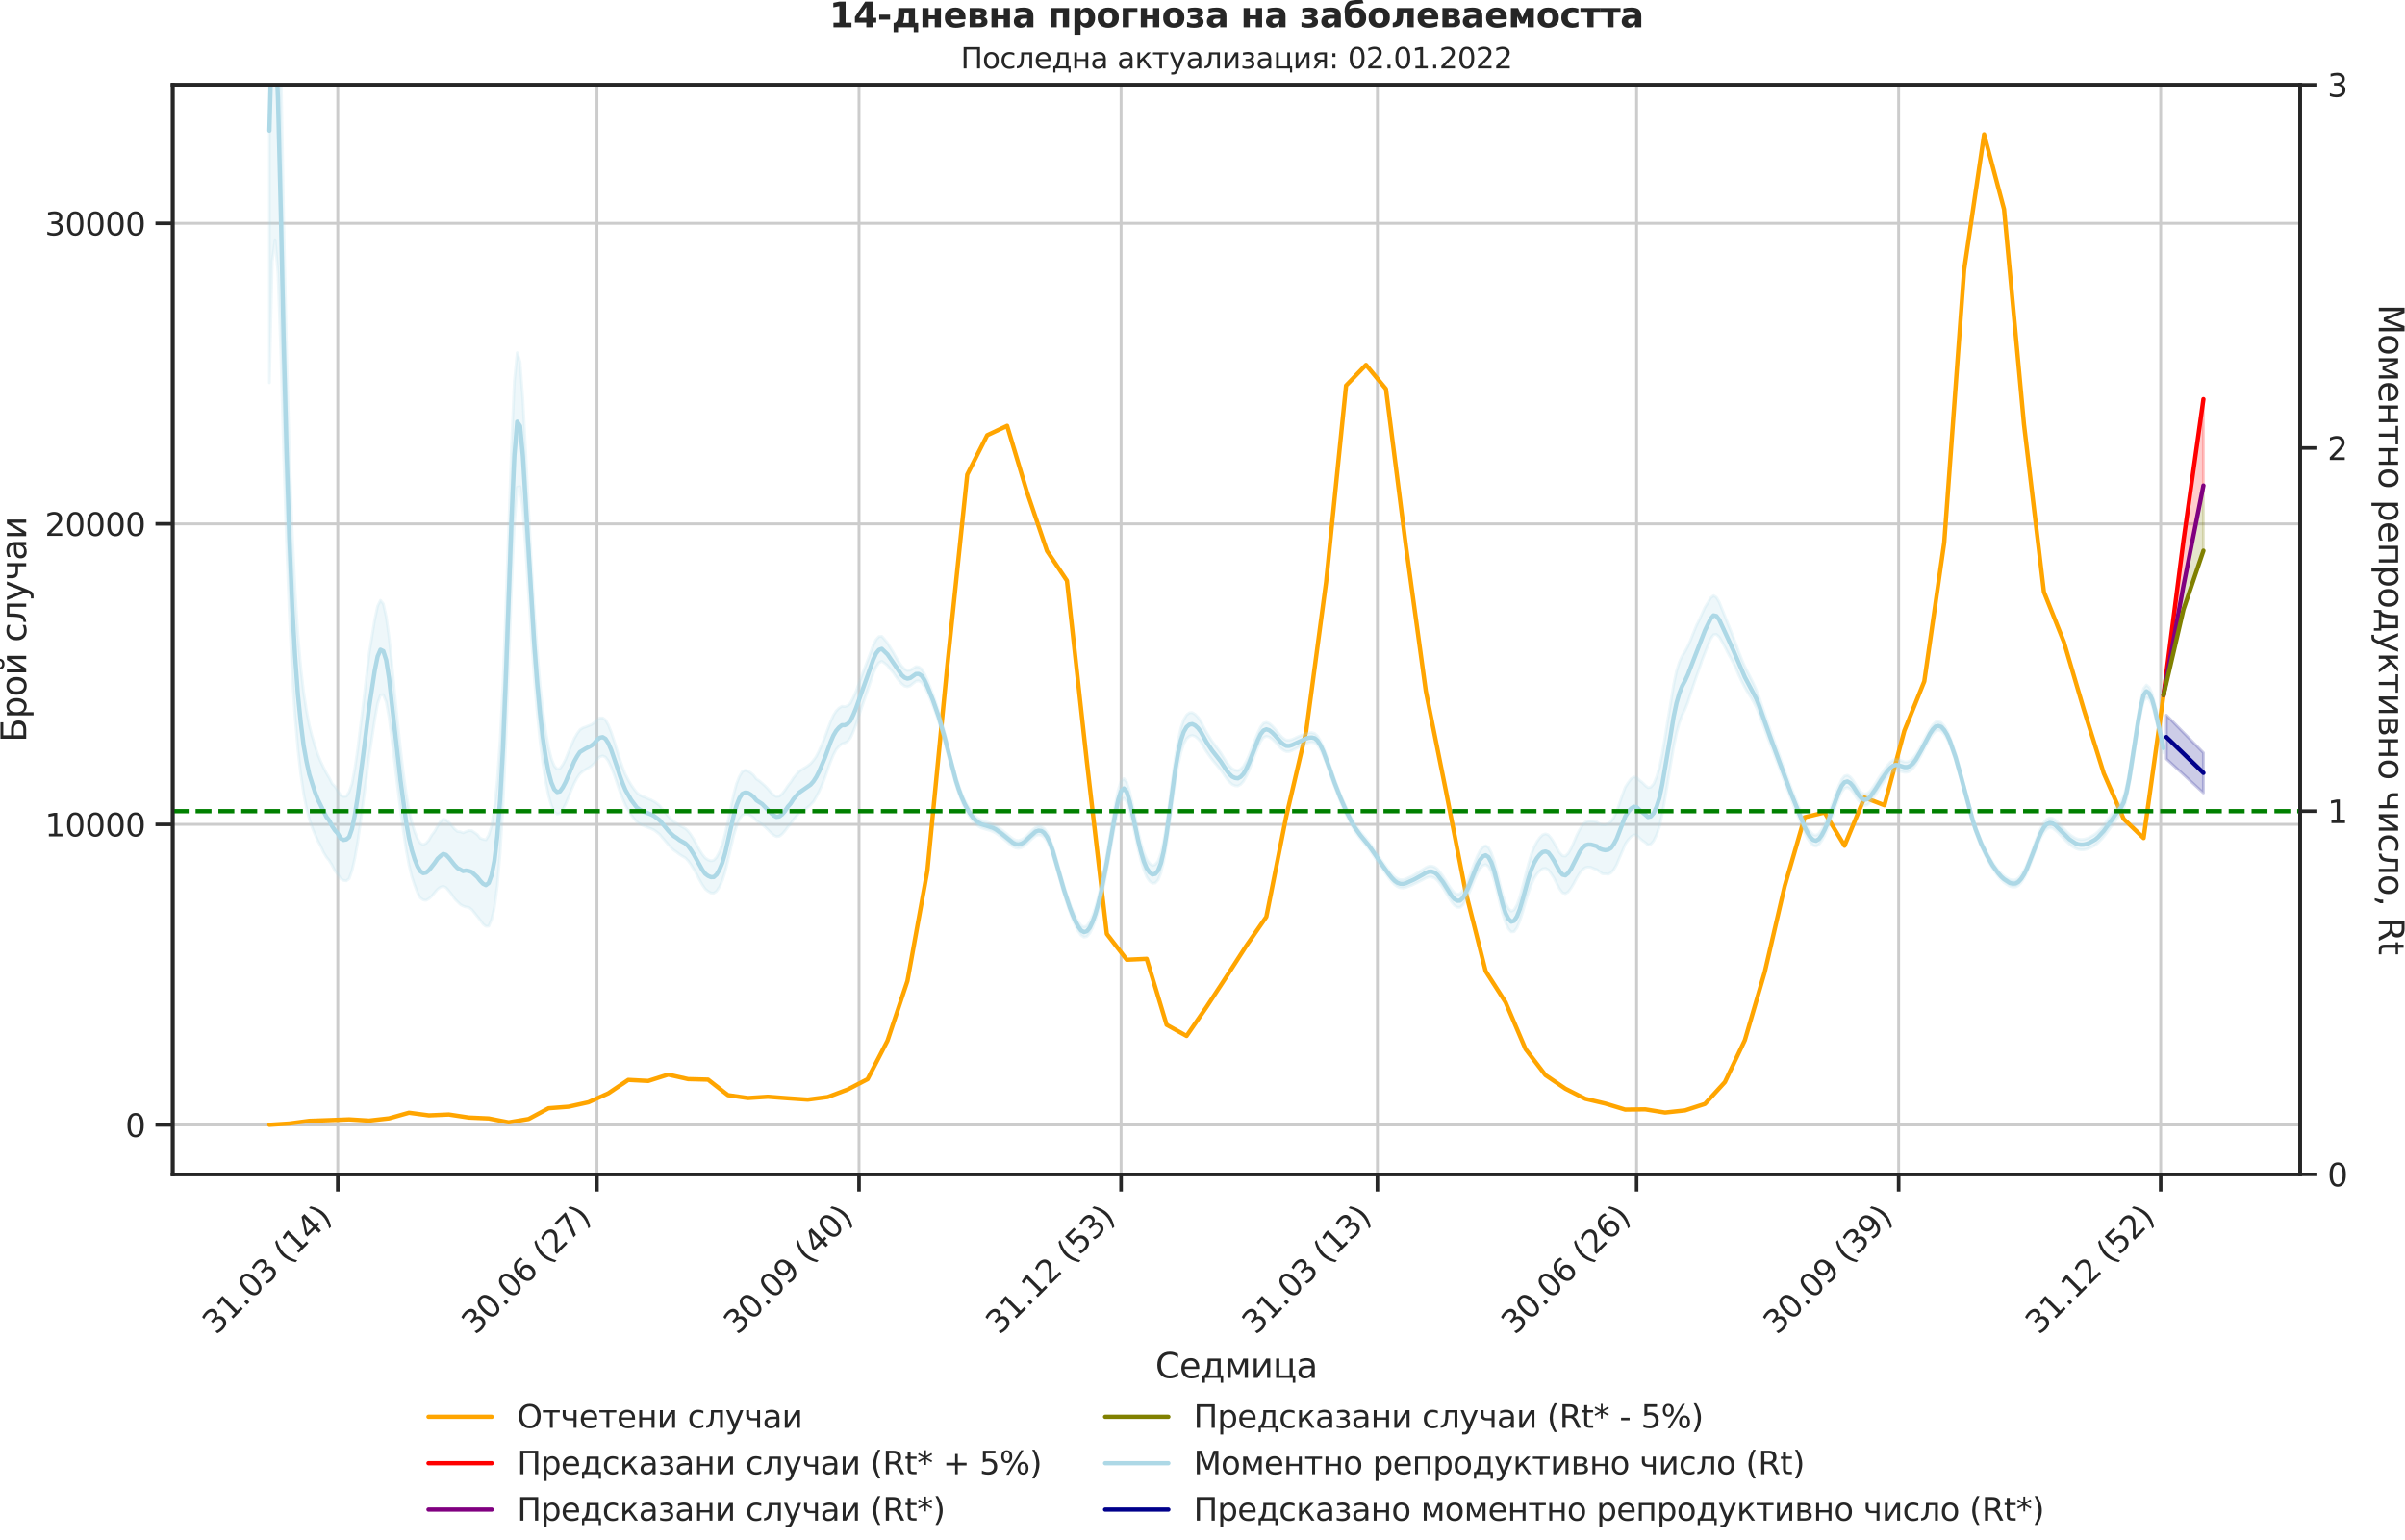 <?xml version="1.0" encoding="utf-8" standalone="no"?>
<!DOCTYPE svg PUBLIC "-//W3C//DTD SVG 1.1//EN"
  "http://www.w3.org/Graphics/SVG/1.1/DTD/svg11.dtd">
<svg xmlns:xlink="http://www.w3.org/1999/xlink" width="836.966pt" height="535.945pt" viewBox="0 0 836.966 535.945" xmlns="http://www.w3.org/2000/svg" version="1.1">
 <defs>
  <style type="text/css">*{stroke-linejoin: round; stroke-linecap: butt}</style>
 </defs>
 <g id="figure_1">
  <g id="patch_1">
   <path d="M 0 535.945 
L 836.966 535.945 
L 836.966 0 
L 0 0 
L 0 535.945 
z
" style="fill: none"/>
  </g>
  <g id="axes_1">
   <g id="patch_2">
    <path d="M 60.108 408.721 
L 800.467 408.721 
L 800.467 29.51 
L 60.108 29.51 
L 60.108 408.721 
z
" style="fill: none"/>
   </g>
   <g id="matplotlib.axis_1">
    <g id="xtick_1">
     <g id="line2d_1">
      <path d="M 117.55 408.721 
L 117.55 29.51 
" clip-path="url(#p007f4c72dc)" style="fill: none; stroke: #cccccc; stroke-linecap: round"/>
     </g>
     <g id="line2d_2">
      <defs>
       <path id="m62700df82f" d="M 0 0 
L 0 6 
" style="stroke: #262626; stroke-width: 1.25"/>
      </defs>
      <g>
       <use xlink:href="#m62700df82f" x="117.55" y="408.721" style="fill: #262626; stroke: #262626; stroke-width: 1.25"/>
      </g>
     </g>
     <g id="text_1">
      <!-- 31.03 (14) -->
      <g style="fill: #262626" transform="translate(75.226 464.838)rotate(-45)scale(0.11 -0.11)">
       <defs>
        <path id="DejaVuSans-33" d="M 2597 2516 
Q 3050 2419 3304 2112 
Q 3559 1806 3559 1356 
Q 3559 666 3084 287 
Q 2609 -91 1734 -91 
Q 1441 -91 1130 -33 
Q 819 25 488 141 
L 488 750 
Q 750 597 1062 519 
Q 1375 441 1716 441 
Q 2309 441 2620 675 
Q 2931 909 2931 1356 
Q 2931 1769 2642 2001 
Q 2353 2234 1838 2234 
L 1294 2234 
L 1294 2753 
L 1863 2753 
Q 2328 2753 2575 2939 
Q 2822 3125 2822 3475 
Q 2822 3834 2567 4026 
Q 2313 4219 1838 4219 
Q 1578 4219 1281 4162 
Q 984 4106 628 3988 
L 628 4550 
Q 988 4650 1302 4700 
Q 1616 4750 1894 4750 
Q 2613 4750 3031 4423 
Q 3450 4097 3450 3541 
Q 3450 3153 3228 2886 
Q 3006 2619 2597 2516 
z
" transform="scale(0.016)"/>
        <path id="DejaVuSans-31" d="M 794 531 
L 1825 531 
L 1825 4091 
L 703 3866 
L 703 4441 
L 1819 4666 
L 2450 4666 
L 2450 531 
L 3481 531 
L 3481 0 
L 794 0 
L 794 531 
z
" transform="scale(0.016)"/>
        <path id="DejaVuSans-2e" d="M 684 794 
L 1344 794 
L 1344 0 
L 684 0 
L 684 794 
z
" transform="scale(0.016)"/>
        <path id="DejaVuSans-30" d="M 2034 4250 
Q 1547 4250 1301 3770 
Q 1056 3291 1056 2328 
Q 1056 1369 1301 889 
Q 1547 409 2034 409 
Q 2525 409 2770 889 
Q 3016 1369 3016 2328 
Q 3016 3291 2770 3770 
Q 2525 4250 2034 4250 
z
M 2034 4750 
Q 2819 4750 3233 4129 
Q 3647 3509 3647 2328 
Q 3647 1150 3233 529 
Q 2819 -91 2034 -91 
Q 1250 -91 836 529 
Q 422 1150 422 2328 
Q 422 3509 836 4129 
Q 1250 4750 2034 4750 
z
" transform="scale(0.016)"/>
        <path id="DejaVuSans-20" transform="scale(0.016)"/>
        <path id="DejaVuSans-28" d="M 1984 4856 
Q 1566 4138 1362 3434 
Q 1159 2731 1159 2009 
Q 1159 1288 1364 580 
Q 1569 -128 1984 -844 
L 1484 -844 
Q 1016 -109 783 600 
Q 550 1309 550 2009 
Q 550 2706 781 3412 
Q 1013 4119 1484 4856 
L 1984 4856 
z
" transform="scale(0.016)"/>
        <path id="DejaVuSans-34" d="M 2419 4116 
L 825 1625 
L 2419 1625 
L 2419 4116 
z
M 2253 4666 
L 3047 4666 
L 3047 1625 
L 3713 1625 
L 3713 1100 
L 3047 1100 
L 3047 0 
L 2419 0 
L 2419 1100 
L 313 1100 
L 313 1709 
L 2253 4666 
z
" transform="scale(0.016)"/>
        <path id="DejaVuSans-29" d="M 513 4856 
L 1013 4856 
Q 1481 4119 1714 3412 
Q 1947 2706 1947 2009 
Q 1947 1309 1714 600 
Q 1481 -109 1013 -844 
L 513 -844 
Q 928 -128 1133 580 
Q 1338 1288 1338 2009 
Q 1338 2731 1133 3434 
Q 928 4138 513 4856 
z
" transform="scale(0.016)"/>
       </defs>
       <use xlink:href="#DejaVuSans-33"/>
       <use xlink:href="#DejaVuSans-31" x="63.623"/>
       <use xlink:href="#DejaVuSans-2e" x="127.246"/>
       <use xlink:href="#DejaVuSans-30" x="159.033"/>
       <use xlink:href="#DejaVuSans-33" x="222.656"/>
       <use xlink:href="#DejaVuSans-20" x="286.279"/>
       <use xlink:href="#DejaVuSans-28" x="318.066"/>
       <use xlink:href="#DejaVuSans-31" x="357.08"/>
       <use xlink:href="#DejaVuSans-34" x="420.703"/>
       <use xlink:href="#DejaVuSans-29" x="484.326"/>
      </g>
     </g>
    </g>
    <g id="xtick_2">
     <g id="line2d_3">
      <path d="M 207.753 408.721 
L 207.753 29.51 
" clip-path="url(#p007f4c72dc)" style="fill: none; stroke: #cccccc; stroke-linecap: round"/>
     </g>
     <g id="line2d_4">
      <g>
       <use xlink:href="#m62700df82f" x="207.753" y="408.721" style="fill: #262626; stroke: #262626; stroke-width: 1.25"/>
      </g>
     </g>
     <g id="text_2">
      <!-- 30.06 (27) -->
      <g style="fill: #262626" transform="translate(165.429 464.838)rotate(-45)scale(0.11 -0.11)">
       <defs>
        <path id="DejaVuSans-36" d="M 2113 2584 
Q 1688 2584 1439 2293 
Q 1191 2003 1191 1497 
Q 1191 994 1439 701 
Q 1688 409 2113 409 
Q 2538 409 2786 701 
Q 3034 994 3034 1497 
Q 3034 2003 2786 2293 
Q 2538 2584 2113 2584 
z
M 3366 4563 
L 3366 3988 
Q 3128 4100 2886 4159 
Q 2644 4219 2406 4219 
Q 1781 4219 1451 3797 
Q 1122 3375 1075 2522 
Q 1259 2794 1537 2939 
Q 1816 3084 2150 3084 
Q 2853 3084 3261 2657 
Q 3669 2231 3669 1497 
Q 3669 778 3244 343 
Q 2819 -91 2113 -91 
Q 1303 -91 875 529 
Q 447 1150 447 2328 
Q 447 3434 972 4092 
Q 1497 4750 2381 4750 
Q 2619 4750 2861 4703 
Q 3103 4656 3366 4563 
z
" transform="scale(0.016)"/>
        <path id="DejaVuSans-32" d="M 1228 531 
L 3431 531 
L 3431 0 
L 469 0 
L 469 531 
Q 828 903 1448 1529 
Q 2069 2156 2228 2338 
Q 2531 2678 2651 2914 
Q 2772 3150 2772 3378 
Q 2772 3750 2511 3984 
Q 2250 4219 1831 4219 
Q 1534 4219 1204 4116 
Q 875 4013 500 3803 
L 500 4441 
Q 881 4594 1212 4672 
Q 1544 4750 1819 4750 
Q 2544 4750 2975 4387 
Q 3406 4025 3406 3419 
Q 3406 3131 3298 2873 
Q 3191 2616 2906 2266 
Q 2828 2175 2409 1742 
Q 1991 1309 1228 531 
z
" transform="scale(0.016)"/>
        <path id="DejaVuSans-37" d="M 525 4666 
L 3525 4666 
L 3525 4397 
L 1831 0 
L 1172 0 
L 2766 4134 
L 525 4134 
L 525 4666 
z
" transform="scale(0.016)"/>
       </defs>
       <use xlink:href="#DejaVuSans-33"/>
       <use xlink:href="#DejaVuSans-30" x="63.623"/>
       <use xlink:href="#DejaVuSans-2e" x="127.246"/>
       <use xlink:href="#DejaVuSans-30" x="159.033"/>
       <use xlink:href="#DejaVuSans-36" x="222.656"/>
       <use xlink:href="#DejaVuSans-20" x="286.279"/>
       <use xlink:href="#DejaVuSans-28" x="318.066"/>
       <use xlink:href="#DejaVuSans-32" x="357.08"/>
       <use xlink:href="#DejaVuSans-37" x="420.703"/>
       <use xlink:href="#DejaVuSans-29" x="484.326"/>
      </g>
     </g>
    </g>
    <g id="xtick_3">
     <g id="line2d_5">
      <path d="M 298.948 408.721 
L 298.948 29.51 
" clip-path="url(#p007f4c72dc)" style="fill: none; stroke: #cccccc; stroke-linecap: round"/>
     </g>
     <g id="line2d_6">
      <g>
       <use xlink:href="#m62700df82f" x="298.948" y="408.721" style="fill: #262626; stroke: #262626; stroke-width: 1.25"/>
      </g>
     </g>
     <g id="text_3">
      <!-- 30.09 (40) -->
      <g style="fill: #262626" transform="translate(256.623 464.838)rotate(-45)scale(0.11 -0.11)">
       <defs>
        <path id="DejaVuSans-39" d="M 703 97 
L 703 672 
Q 941 559 1184 500 
Q 1428 441 1663 441 
Q 2288 441 2617 861 
Q 2947 1281 2994 2138 
Q 2813 1869 2534 1725 
Q 2256 1581 1919 1581 
Q 1219 1581 811 2004 
Q 403 2428 403 3163 
Q 403 3881 828 4315 
Q 1253 4750 1959 4750 
Q 2769 4750 3195 4129 
Q 3622 3509 3622 2328 
Q 3622 1225 3098 567 
Q 2575 -91 1691 -91 
Q 1453 -91 1209 -44 
Q 966 3 703 97 
z
M 1959 2075 
Q 2384 2075 2632 2365 
Q 2881 2656 2881 3163 
Q 2881 3666 2632 3958 
Q 2384 4250 1959 4250 
Q 1534 4250 1286 3958 
Q 1038 3666 1038 3163 
Q 1038 2656 1286 2365 
Q 1534 2075 1959 2075 
z
" transform="scale(0.016)"/>
       </defs>
       <use xlink:href="#DejaVuSans-33"/>
       <use xlink:href="#DejaVuSans-30" x="63.623"/>
       <use xlink:href="#DejaVuSans-2e" x="127.246"/>
       <use xlink:href="#DejaVuSans-30" x="159.033"/>
       <use xlink:href="#DejaVuSans-39" x="222.656"/>
       <use xlink:href="#DejaVuSans-20" x="286.279"/>
       <use xlink:href="#DejaVuSans-28" x="318.066"/>
       <use xlink:href="#DejaVuSans-34" x="357.08"/>
       <use xlink:href="#DejaVuSans-30" x="420.703"/>
       <use xlink:href="#DejaVuSans-29" x="484.326"/>
      </g>
     </g>
    </g>
    <g id="xtick_4">
     <g id="line2d_7">
      <path d="M 390.142 408.721 
L 390.142 29.51 
" clip-path="url(#p007f4c72dc)" style="fill: none; stroke: #cccccc; stroke-linecap: round"/>
     </g>
     <g id="line2d_8">
      <g>
       <use xlink:href="#m62700df82f" x="390.142" y="408.721" style="fill: #262626; stroke: #262626; stroke-width: 1.25"/>
      </g>
     </g>
     <g id="text_4">
      <!-- 31.12 (53) -->
      <g style="fill: #262626" transform="translate(347.818 464.838)rotate(-45)scale(0.11 -0.11)">
       <defs>
        <path id="DejaVuSans-35" d="M 691 4666 
L 3169 4666 
L 3169 4134 
L 1269 4134 
L 1269 2991 
Q 1406 3038 1543 3061 
Q 1681 3084 1819 3084 
Q 2600 3084 3056 2656 
Q 3513 2228 3513 1497 
Q 3513 744 3044 326 
Q 2575 -91 1722 -91 
Q 1428 -91 1123 -41 
Q 819 9 494 109 
L 494 744 
Q 775 591 1075 516 
Q 1375 441 1709 441 
Q 2250 441 2565 725 
Q 2881 1009 2881 1497 
Q 2881 1984 2565 2268 
Q 2250 2553 1709 2553 
Q 1456 2553 1204 2497 
Q 953 2441 691 2322 
L 691 4666 
z
" transform="scale(0.016)"/>
       </defs>
       <use xlink:href="#DejaVuSans-33"/>
       <use xlink:href="#DejaVuSans-31" x="63.623"/>
       <use xlink:href="#DejaVuSans-2e" x="127.246"/>
       <use xlink:href="#DejaVuSans-31" x="159.033"/>
       <use xlink:href="#DejaVuSans-32" x="222.656"/>
       <use xlink:href="#DejaVuSans-20" x="286.279"/>
       <use xlink:href="#DejaVuSans-28" x="318.066"/>
       <use xlink:href="#DejaVuSans-35" x="357.08"/>
       <use xlink:href="#DejaVuSans-33" x="420.703"/>
       <use xlink:href="#DejaVuSans-29" x="484.326"/>
      </g>
     </g>
    </g>
    <g id="xtick_5">
     <g id="line2d_9">
      <path d="M 479.354 408.721 
L 479.354 29.51 
" clip-path="url(#p007f4c72dc)" style="fill: none; stroke: #cccccc; stroke-linecap: round"/>
     </g>
     <g id="line2d_10">
      <g>
       <use xlink:href="#m62700df82f" x="479.354" y="408.721" style="fill: #262626; stroke: #262626; stroke-width: 1.25"/>
      </g>
     </g>
     <g id="text_5">
      <!-- 31.03 (13) -->
      <g style="fill: #262626" transform="translate(437.03 464.838)rotate(-45)scale(0.11 -0.11)">
       <use xlink:href="#DejaVuSans-33"/>
       <use xlink:href="#DejaVuSans-31" x="63.623"/>
       <use xlink:href="#DejaVuSans-2e" x="127.246"/>
       <use xlink:href="#DejaVuSans-30" x="159.033"/>
       <use xlink:href="#DejaVuSans-33" x="222.656"/>
       <use xlink:href="#DejaVuSans-20" x="286.279"/>
       <use xlink:href="#DejaVuSans-28" x="318.066"/>
       <use xlink:href="#DejaVuSans-31" x="357.08"/>
       <use xlink:href="#DejaVuSans-33" x="420.703"/>
       <use xlink:href="#DejaVuSans-29" x="484.326"/>
      </g>
     </g>
    </g>
    <g id="xtick_6">
     <g id="line2d_11">
      <path d="M 569.557 408.721 
L 569.557 29.51 
" clip-path="url(#p007f4c72dc)" style="fill: none; stroke: #cccccc; stroke-linecap: round"/>
     </g>
     <g id="line2d_12">
      <g>
       <use xlink:href="#m62700df82f" x="569.557" y="408.721" style="fill: #262626; stroke: #262626; stroke-width: 1.25"/>
      </g>
     </g>
     <g id="text_6">
      <!-- 30.06 (26) -->
      <g style="fill: #262626" transform="translate(527.233 464.838)rotate(-45)scale(0.11 -0.11)">
       <use xlink:href="#DejaVuSans-33"/>
       <use xlink:href="#DejaVuSans-30" x="63.623"/>
       <use xlink:href="#DejaVuSans-2e" x="127.246"/>
       <use xlink:href="#DejaVuSans-30" x="159.033"/>
       <use xlink:href="#DejaVuSans-36" x="222.656"/>
       <use xlink:href="#DejaVuSans-20" x="286.279"/>
       <use xlink:href="#DejaVuSans-28" x="318.066"/>
       <use xlink:href="#DejaVuSans-32" x="357.08"/>
       <use xlink:href="#DejaVuSans-36" x="420.703"/>
       <use xlink:href="#DejaVuSans-29" x="484.326"/>
      </g>
     </g>
    </g>
    <g id="xtick_7">
     <g id="line2d_13">
      <path d="M 660.752 408.721 
L 660.752 29.51 
" clip-path="url(#p007f4c72dc)" style="fill: none; stroke: #cccccc; stroke-linecap: round"/>
     </g>
     <g id="line2d_14">
      <g>
       <use xlink:href="#m62700df82f" x="660.752" y="408.721" style="fill: #262626; stroke: #262626; stroke-width: 1.25"/>
      </g>
     </g>
     <g id="text_7">
      <!-- 30.09 (39) -->
      <g style="fill: #262626" transform="translate(618.427 464.838)rotate(-45)scale(0.11 -0.11)">
       <use xlink:href="#DejaVuSans-33"/>
       <use xlink:href="#DejaVuSans-30" x="63.623"/>
       <use xlink:href="#DejaVuSans-2e" x="127.246"/>
       <use xlink:href="#DejaVuSans-30" x="159.033"/>
       <use xlink:href="#DejaVuSans-39" x="222.656"/>
       <use xlink:href="#DejaVuSans-20" x="286.279"/>
       <use xlink:href="#DejaVuSans-28" x="318.066"/>
       <use xlink:href="#DejaVuSans-33" x="357.08"/>
       <use xlink:href="#DejaVuSans-39" x="420.703"/>
       <use xlink:href="#DejaVuSans-29" x="484.326"/>
      </g>
     </g>
    </g>
    <g id="xtick_8">
     <g id="line2d_15">
      <path d="M 751.946 408.721 
L 751.946 29.51 
" clip-path="url(#p007f4c72dc)" style="fill: none; stroke: #cccccc; stroke-linecap: round"/>
     </g>
     <g id="line2d_16">
      <g>
       <use xlink:href="#m62700df82f" x="751.946" y="408.721" style="fill: #262626; stroke: #262626; stroke-width: 1.25"/>
      </g>
     </g>
     <g id="text_8">
      <!-- 31.12 (52) -->
      <g style="fill: #262626" transform="translate(709.622 464.838)rotate(-45)scale(0.11 -0.11)">
       <use xlink:href="#DejaVuSans-33"/>
       <use xlink:href="#DejaVuSans-31" x="63.623"/>
       <use xlink:href="#DejaVuSans-2e" x="127.246"/>
       <use xlink:href="#DejaVuSans-31" x="159.033"/>
       <use xlink:href="#DejaVuSans-32" x="222.656"/>
       <use xlink:href="#DejaVuSans-20" x="286.279"/>
       <use xlink:href="#DejaVuSans-28" x="318.066"/>
       <use xlink:href="#DejaVuSans-35" x="357.08"/>
       <use xlink:href="#DejaVuSans-32" x="420.703"/>
       <use xlink:href="#DejaVuSans-29" x="484.326"/>
      </g>
     </g>
    </g>
    <g id="text_9">
     <!-- Седмица -->
     <g style="fill: #262626" transform="translate(402.072 479.573)scale(0.12 -0.12)">
      <defs>
       <path id="DejaVuSans-421" d="M 4122 4306 
L 4122 3641 
Q 3803 3938 3442 4084 
Q 3081 4231 2675 4231 
Q 1875 4231 1450 3742 
Q 1025 3253 1025 2328 
Q 1025 1406 1450 917 
Q 1875 428 2675 428 
Q 3081 428 3442 575 
Q 3803 722 4122 1019 
L 4122 359 
Q 3791 134 3420 21 
Q 3050 -91 2638 -91 
Q 1578 -91 968 557 
Q 359 1206 359 2328 
Q 359 3453 968 4101 
Q 1578 4750 2638 4750 
Q 3056 4750 3426 4639 
Q 3797 4528 4122 4306 
z
" transform="scale(0.016)"/>
       <path id="DejaVuSans-435" d="M 3597 1894 
L 3597 1613 
L 953 1613 
Q 991 1019 1311 708 
Q 1631 397 2203 397 
Q 2534 397 2845 478 
Q 3156 559 3463 722 
L 3463 178 
Q 3153 47 2828 -22 
Q 2503 -91 2169 -91 
Q 1331 -91 842 396 
Q 353 884 353 1716 
Q 353 2575 817 3079 
Q 1281 3584 2069 3584 
Q 2775 3584 3186 3129 
Q 3597 2675 3597 1894 
z
M 3022 2063 
Q 3016 2534 2758 2815 
Q 2500 3097 2075 3097 
Q 1594 3097 1305 2825 
Q 1016 2553 972 2059 
L 3022 2063 
z
" transform="scale(0.016)"/>
       <path id="DejaVuSans-434" d="M 1384 459 
L 3053 459 
L 3053 3041 
L 1844 3041 
L 1844 2603 
Q 1844 1316 1475 628 
L 1384 459 
z
M 550 459 
Q 834 584 959 850 
Q 1266 1509 1266 2838 
L 1266 3500 
L 3631 3500 
L 3631 459 
L 4091 459 
L 4091 -884 
L 3631 -884 
L 3631 0 
L 794 0 
L 794 -884 
L 334 -884 
L 334 459 
L 550 459 
z
" transform="scale(0.016)"/>
       <path id="DejaVuSans-43c" d="M 581 3500 
L 1422 3500 
L 2416 1156 
L 3413 3500 
L 4247 3500 
L 4247 0 
L 3669 0 
L 3669 2950 
L 2703 672 
L 2128 672 
L 1159 2950 
L 1159 0 
L 581 0 
L 581 3500 
z
" transform="scale(0.016)"/>
       <path id="DejaVuSans-438" d="M 3578 3500 
L 3578 0 
L 3006 0 
L 3006 2809 
L 1319 0 
L 581 0 
L 581 3500 
L 1153 3500 
L 1153 697 
L 2838 3500 
L 3578 3500 
z
" transform="scale(0.016)"/>
       <path id="DejaVuSans-446" d="M 3603 0 
L 581 0 
L 581 3500 
L 1159 3500 
L 1159 459 
L 3025 459 
L 3025 3500 
L 3603 3500 
L 3603 459 
L 4063 459 
L 4063 -884 
L 3603 -884 
L 3603 0 
z
" transform="scale(0.016)"/>
       <path id="DejaVuSans-430" d="M 2194 1759 
Q 1497 1759 1228 1600 
Q 959 1441 959 1056 
Q 959 750 1161 570 
Q 1363 391 1709 391 
Q 2188 391 2477 730 
Q 2766 1069 2766 1631 
L 2766 1759 
L 2194 1759 
z
M 3341 1997 
L 3341 0 
L 2766 0 
L 2766 531 
Q 2569 213 2275 61 
Q 1981 -91 1556 -91 
Q 1019 -91 701 211 
Q 384 513 384 1019 
Q 384 1609 779 1909 
Q 1175 2209 1959 2209 
L 2766 2209 
L 2766 2266 
Q 2766 2663 2505 2880 
Q 2244 3097 1772 3097 
Q 1472 3097 1187 3025 
Q 903 2953 641 2809 
L 641 3341 
Q 956 3463 1253 3523 
Q 1550 3584 1831 3584 
Q 2591 3584 2966 3190 
Q 3341 2797 3341 1997 
z
" transform="scale(0.016)"/>
      </defs>
      <use xlink:href="#DejaVuSans-421"/>
      <use xlink:href="#DejaVuSans-435" x="69.824"/>
      <use xlink:href="#DejaVuSans-434" x="131.348"/>
      <use xlink:href="#DejaVuSans-43c" x="200.488"/>
      <use xlink:href="#DejaVuSans-438" x="275.928"/>
      <use xlink:href="#DejaVuSans-446" x="340.918"/>
      <use xlink:href="#DejaVuSans-430" x="408.984"/>
     </g>
    </g>
   </g>
   <g id="matplotlib.axis_2">
    <g id="ytick_1">
     <g id="line2d_17">
      <path d="M 60.108 391.526 
L 800.467 391.526 
" clip-path="url(#p007f4c72dc)" style="fill: none; stroke: #cccccc; stroke-linecap: round"/>
     </g>
     <g id="line2d_18">
      <defs>
       <path id="m1e06cc1119" d="M 0 0 
L -6 0 
" style="stroke: #262626; stroke-width: 1.25"/>
      </defs>
      <g>
       <use xlink:href="#m1e06cc1119" x="60.108" y="391.526" style="fill: #262626; stroke: #262626; stroke-width: 1.25"/>
      </g>
     </g>
     <g id="text_10">
      <!-- 0 -->
      <g style="fill: #262626" transform="translate(43.609 395.705)scale(0.11 -0.11)">
       <use xlink:href="#DejaVuSans-30"/>
      </g>
     </g>
    </g>
    <g id="ytick_2">
     <g id="line2d_19">
      <path d="M 60.108 286.927 
L 800.467 286.927 
" clip-path="url(#p007f4c72dc)" style="fill: none; stroke: #cccccc; stroke-linecap: round"/>
     </g>
     <g id="line2d_20">
      <g>
       <use xlink:href="#m1e06cc1119" x="60.108" y="286.927" style="fill: #262626; stroke: #262626; stroke-width: 1.25"/>
      </g>
     </g>
     <g id="text_11">
      <!-- 10000 -->
      <g style="fill: #262626" transform="translate(15.614 291.106)scale(0.11 -0.11)">
       <use xlink:href="#DejaVuSans-31"/>
       <use xlink:href="#DejaVuSans-30" x="63.623"/>
       <use xlink:href="#DejaVuSans-30" x="127.246"/>
       <use xlink:href="#DejaVuSans-30" x="190.869"/>
       <use xlink:href="#DejaVuSans-30" x="254.492"/>
      </g>
     </g>
    </g>
    <g id="ytick_3">
     <g id="line2d_21">
      <path d="M 60.108 182.328 
L 800.467 182.328 
" clip-path="url(#p007f4c72dc)" style="fill: none; stroke: #cccccc; stroke-linecap: round"/>
     </g>
     <g id="line2d_22">
      <g>
       <use xlink:href="#m1e06cc1119" x="60.108" y="182.328" style="fill: #262626; stroke: #262626; stroke-width: 1.25"/>
      </g>
     </g>
     <g id="text_12">
      <!-- 20000 -->
      <g style="fill: #262626" transform="translate(15.614 186.507)scale(0.11 -0.11)">
       <use xlink:href="#DejaVuSans-32"/>
       <use xlink:href="#DejaVuSans-30" x="63.623"/>
       <use xlink:href="#DejaVuSans-30" x="127.246"/>
       <use xlink:href="#DejaVuSans-30" x="190.869"/>
       <use xlink:href="#DejaVuSans-30" x="254.492"/>
      </g>
     </g>
    </g>
    <g id="ytick_4">
     <g id="line2d_23">
      <path d="M 60.108 77.729 
L 800.467 77.729 
" clip-path="url(#p007f4c72dc)" style="fill: none; stroke: #cccccc; stroke-linecap: round"/>
     </g>
     <g id="line2d_24">
      <g>
       <use xlink:href="#m1e06cc1119" x="60.108" y="77.729" style="fill: #262626; stroke: #262626; stroke-width: 1.25"/>
      </g>
     </g>
     <g id="text_13">
      <!-- 30000 -->
      <g style="fill: #262626" transform="translate(15.614 81.908)scale(0.11 -0.11)">
       <use xlink:href="#DejaVuSans-33"/>
       <use xlink:href="#DejaVuSans-30" x="63.623"/>
       <use xlink:href="#DejaVuSans-30" x="127.246"/>
       <use xlink:href="#DejaVuSans-30" x="190.869"/>
       <use xlink:href="#DejaVuSans-30" x="254.492"/>
      </g>
     </g>
    </g>
    <g id="text_14">
     <!-- Брой случаи -->
     <g style="fill: #262626" transform="translate(9.118 258.325)rotate(-90)scale(0.12 -0.12)">
      <defs>
       <path id="DejaVuSans-411" d="M 3272 1372 
Q 3272 1806 3026 2017 
Q 2781 2228 2272 2228 
L 1259 2228 
L 1259 519 
L 2272 519 
Q 2781 519 3026 730 
Q 3272 941 3272 1372 
z
M 3609 4666 
L 3609 4147 
L 1259 4147 
L 1259 2747 
L 2303 2747 
Q 3088 2747 3513 2406 
Q 3938 2066 3938 1372 
Q 3938 681 3527 340 
Q 3116 0 2303 0 
L 628 0 
L 628 4666 
L 3609 4666 
z
" transform="scale(0.016)"/>
       <path id="DejaVuSans-440" d="M 1159 525 
L 1159 -1331 
L 581 -1331 
L 581 3500 
L 1159 3500 
L 1159 2969 
Q 1341 3281 1617 3432 
Q 1894 3584 2278 3584 
Q 2916 3584 3314 3078 
Q 3713 2572 3713 1747 
Q 3713 922 3314 415 
Q 2916 -91 2278 -91 
Q 1894 -91 1617 61 
Q 1341 213 1159 525 
z
M 3116 1747 
Q 3116 2381 2855 2742 
Q 2594 3103 2138 3103 
Q 1681 3103 1420 2742 
Q 1159 2381 1159 1747 
Q 1159 1113 1420 752 
Q 1681 391 2138 391 
Q 2594 391 2855 752 
Q 3116 1113 3116 1747 
z
" transform="scale(0.016)"/>
       <path id="DejaVuSans-43e" d="M 1959 3097 
Q 1497 3097 1228 2736 
Q 959 2375 959 1747 
Q 959 1119 1226 758 
Q 1494 397 1959 397 
Q 2419 397 2687 759 
Q 2956 1122 2956 1747 
Q 2956 2369 2687 2733 
Q 2419 3097 1959 3097 
z
M 1959 3584 
Q 2709 3584 3137 3096 
Q 3566 2609 3566 1747 
Q 3566 888 3137 398 
Q 2709 -91 1959 -91 
Q 1206 -91 779 398 
Q 353 888 353 1747 
Q 353 2609 779 3096 
Q 1206 3584 1959 3584 
z
" transform="scale(0.016)"/>
       <path id="DejaVuSans-439" d="M 3578 3500 
L 3578 0 
L 3006 0 
L 3006 2809 
L 1319 0 
L 581 0 
L 581 3500 
L 1153 3500 
L 1153 697 
L 2838 3500 
L 3578 3500 
z
M 1102 4833 
L 1471 4833 
Q 1505 4599 1656 4481 
Q 1808 4364 2080 4364 
Q 2349 4364 2499 4480 
Q 2649 4596 2689 4833 
L 3058 4833 
Q 3027 4386 2780 4161 
Q 2533 3936 2080 3936 
Q 1627 3936 1380 4161 
Q 1133 4386 1102 4833 
z
" transform="scale(0.016)"/>
       <path id="DejaVuSans-441" d="M 3122 3366 
L 3122 2828 
Q 2878 2963 2633 3030 
Q 2388 3097 2138 3097 
Q 1578 3097 1268 2742 
Q 959 2388 959 1747 
Q 959 1106 1268 751 
Q 1578 397 2138 397 
Q 2388 397 2633 464 
Q 2878 531 3122 666 
L 3122 134 
Q 2881 22 2623 -34 
Q 2366 -91 2075 -91 
Q 1284 -91 818 406 
Q 353 903 353 1747 
Q 353 2603 823 3093 
Q 1294 3584 2113 3584 
Q 2378 3584 2631 3529 
Q 2884 3475 3122 3366 
z
" transform="scale(0.016)"/>
       <path id="DejaVuSans-43b" d="M 238 0 
L 238 478 
Q 806 566 981 959 
Q 1194 1513 1194 2928 
L 1194 3500 
L 3559 3500 
L 3559 0 
L 2984 0 
L 2984 3041 
L 1769 3041 
L 1769 2694 
Q 1769 1344 1494 738 
Q 1200 91 238 0 
z
" transform="scale(0.016)"/>
       <path id="DejaVuSans-443" d="M 2059 -325 
Q 1816 -950 1584 -1140 
Q 1353 -1331 966 -1331 
L 506 -1331 
L 506 -850 
L 844 -850 
Q 1081 -850 1212 -737 
Q 1344 -625 1503 -206 
L 1606 56 
L 191 3500 
L 800 3500 
L 1894 763 
L 2988 3500 
L 3597 3500 
L 2059 -325 
z
" transform="scale(0.016)"/>
       <path id="DejaVuSans-447" d="M 2625 0 
L 2625 1472 
L 1553 1472 
Q 1075 1472 756 1769 
Q 469 2038 469 2613 
L 469 3500 
L 1044 3500 
L 1044 2666 
Q 1044 2300 1206 2116 
Q 1372 1931 1697 1931 
L 2625 1931 
L 2625 3500 
L 3200 3500 
L 3200 0 
L 2625 0 
z
" transform="scale(0.016)"/>
      </defs>
      <use xlink:href="#DejaVuSans-411"/>
      <use xlink:href="#DejaVuSans-440" x="68.604"/>
      <use xlink:href="#DejaVuSans-43e" x="132.08"/>
      <use xlink:href="#DejaVuSans-439" x="193.262"/>
      <use xlink:href="#DejaVuSans-20" x="258.252"/>
      <use xlink:href="#DejaVuSans-441" x="290.039"/>
      <use xlink:href="#DejaVuSans-43b" x="345.02"/>
      <use xlink:href="#DejaVuSans-443" x="408.936"/>
      <use xlink:href="#DejaVuSans-447" x="468.115"/>
      <use xlink:href="#DejaVuSans-430" x="527.197"/>
      <use xlink:href="#DejaVuSans-438" x="588.477"/>
     </g>
    </g>
   </g>
   <g id="PolyCollection_1">
    <defs>
     <path id="m1cda9e517e" d="M 752.937 -294.016 
L 752.937 -294.016 
L 759.876 -347.811 
L 766.815 -397.004 
L 766.815 -366.953 
L 766.815 -366.953 
L 759.876 -332.111 
L 752.937 -294.016 
z
" style="stroke: #ff0000; stroke-opacity: 0.2"/>
    </defs>
    <g clip-path="url(#p007f4c72dc)">
     <use xlink:href="#m1cda9e517e" x="0" y="535.945" style="fill: #ff0000; fill-opacity: 0.2; stroke: #ff0000; stroke-opacity: 0.2"/>
    </g>
   </g>
   <g id="PolyCollection_2">
    <defs>
     <path id="m4c59bff652" d="M 752.937 -294.016 
L 752.937 -294.016 
L 759.876 -332.111 
L 766.815 -366.953 
L 766.815 -344.276 
L 766.815 -344.276 
L 759.876 -323.816 
L 752.937 -294.016 
z
" style="stroke: #808000; stroke-opacity: 0.2"/>
    </defs>
    <g clip-path="url(#p007f4c72dc)">
     <use xlink:href="#m4c59bff652" x="0" y="535.945" style="fill: #808000; fill-opacity: 0.2; stroke: #808000; stroke-opacity: 0.2"/>
    </g>
   </g>
   <g id="line2d_25">
    <path d="M 93.76 391.484 
L 100.699 391.034 
L 107.638 390.103 
L 114.576 389.863 
L 121.515 389.591 
L 128.454 390.02 
L 135.392 389.235 
L 142.331 387.279 
L 149.27 388.2 
L 156.209 387.896 
L 163.147 388.953 
L 170.086 389.267 
L 177.025 390.626 
L 183.963 389.455 
L 190.902 385.721 
L 197.841 385.187 
L 204.78 383.65 
L 211.718 380.522 
L 218.657 375.857 
L 225.596 376.223 
L 232.534 374.016 
L 239.473 375.585 
L 246.412 375.763 
L 253.35 381.171 
L 260.289 382.175 
L 267.228 381.725 
L 274.167 382.258 
L 281.105 382.729 
L 288.044 381.819 
L 294.983 379.204 
L 301.921 375.616 
L 308.86 362.228 
L 315.799 341.433 
L 322.738 303.098 
L 329.676 231.678 
L 336.615 165.163 
L 343.554 151.471 
L 350.492 148.208 
L 357.431 171.345 
L 364.37 191.773 
L 371.308 202.118 
L 378.247 265.202 
L 385.186 325.053 
L 392.125 334.038 
L 399.063 333.724 
L 406.002 356.694 
L 412.941 360.565 
L 419.879 350.502 
L 426.818 339.917 
L 433.757 329.143 
L 440.696 319.112 
L 447.634 284.134 
L 454.573 254.449 
L 461.512 202.547 
L 468.45 134.192 
L 475.389 126.995 
L 482.328 135.374 
L 489.267 189.943 
L 496.205 240.569 
L 503.144 275.034 
L 510.083 310.504 
L 517.021 338.024 
L 523.96 348.849 
L 530.899 365.125 
L 537.837 374.204 
L 544.776 378.922 
L 551.715 382.447 
L 558.654 384.089 
L 565.592 386.191 
L 572.531 386.097 
L 579.47 387.216 
L 586.408 386.463 
L 593.347 384.214 
L 600.286 376.621 
L 607.225 362.039 
L 614.163 338.295 
L 621.102 308.38 
L 628.041 284.448 
L 634.979 282.774 
L 641.918 294.353 
L 648.857 277.586 
L 655.795 280.264 
L 662.734 254.334 
L 669.673 237.138 
L 676.612 188.834 
L 683.55 93.9 
L 690.489 46.747 
L 697.428 72.802 
L 704.366 147.674 
L 711.305 206.009 
L 718.244 223.404 
L 725.183 246.907 
L 732.121 269.124 
L 739.06 285.034 
L 745.999 291.686 
L 752.937 241.928 
" clip-path="url(#p007f4c72dc)" style="fill: none; stroke: #ffa500; stroke-width: 1.5; stroke-linecap: round"/>
   </g>
   <g id="line2d_26">
    <path d="M 752.937 241.928 
L 759.876 188.133 
L 766.815 138.94 
" clip-path="url(#p007f4c72dc)" style="fill: none; stroke: #ff0000; stroke-width: 1.5; stroke-linecap: round"/>
   </g>
   <g id="line2d_27">
    <path d="M 752.937 241.928 
L 759.876 203.834 
L 766.815 168.992 
" clip-path="url(#p007f4c72dc)" style="fill: none; stroke: #800080; stroke-width: 1.5; stroke-linecap: round"/>
   </g>
   <g id="line2d_28">
    <path d="M 752.937 241.928 
L 759.876 212.128 
L 766.815 191.669 
" clip-path="url(#p007f4c72dc)" style="fill: none; stroke: #808000; stroke-width: 1.5; stroke-linecap: round"/>
   </g>
   <g id="patch_3">
    <path d="M 60.108 408.721 
L 60.108 29.51 
" style="fill: none; stroke: #262626; stroke-width: 1.25; stroke-linejoin: miter; stroke-linecap: square"/>
   </g>
   <g id="patch_4">
    <path d="M 800.467 408.721 
L 800.467 29.51 
" style="fill: none; stroke: #262626; stroke-width: 1.25; stroke-linejoin: miter; stroke-linecap: square"/>
   </g>
   <g id="patch_5">
    <path d="M 60.108 408.721 
L 800.467 408.721 
" style="fill: none; stroke: #262626; stroke-width: 1.25; stroke-linejoin: miter; stroke-linecap: square"/>
   </g>
   <g id="patch_6">
    <path d="M 60.108 29.51 
L 800.467 29.51 
" style="fill: none; stroke: #262626; stroke-width: 1.25; stroke-linejoin: miter; stroke-linecap: square"/>
   </g>
   <g id="text_15">
    <!-- Последна актуализация: 02.01.2022 -->
    <g style="fill: #262626" transform="translate(334.356 23.822)scale(0.1 -0.1)">
     <defs>
      <path id="DejaVuSans-41f" d="M 4184 4666 
L 4184 0 
L 3553 0 
L 3553 4134 
L 1259 4134 
L 1259 0 
L 628 0 
L 628 4666 
L 4184 4666 
z
" transform="scale(0.016)"/>
      <path id="DejaVuSans-43d" d="M 581 3500 
L 1159 3500 
L 1159 2072 
L 3025 2072 
L 3025 3500 
L 3603 3500 
L 3603 0 
L 3025 0 
L 3025 1613 
L 1159 1613 
L 1159 0 
L 581 0 
L 581 3500 
z
" transform="scale(0.016)"/>
      <path id="DejaVuSans-43a" d="M 581 3500 
L 1153 3500 
L 1153 1856 
L 2775 3500 
L 3481 3500 
L 2144 2147 
L 3653 0 
L 3009 0 
L 1769 1766 
L 1153 1141 
L 1153 0 
L 581 0 
L 581 3500 
z
" transform="scale(0.016)"/>
      <path id="DejaVuSans-442" d="M 188 3500 
L 3541 3500 
L 3541 3041 
L 2147 3041 
L 2147 0 
L 1581 0 
L 1581 3041 
L 188 3041 
L 188 3500 
z
" transform="scale(0.016)"/>
      <path id="DejaVuSans-437" d="M 2206 1888 
Q 2594 1813 2809 1584 
Q 3025 1356 3025 1019 
Q 3025 478 2622 193 
Q 2219 -91 1475 -91 
Q 1225 -91 961 -47 
Q 697 -3 416 84 
L 416 619 
Q 638 503 903 445 
Q 1169 388 1459 388 
Q 1931 388 2195 563 
Q 2459 738 2459 1019 
Q 2459 1294 2225 1461 
Q 1991 1628 1563 1628 
L 1100 1628 
L 1100 2103 
L 1584 2103 
Q 1947 2103 2158 2242 
Q 2369 2381 2369 2600 
Q 2369 2800 2151 2944 
Q 1934 3088 1563 3088 
Q 1341 3088 1089 3047 
Q 838 3006 534 2916 
L 534 3438 
Q 841 3513 1106 3550 
Q 1372 3588 1609 3588 
Q 2222 3588 2576 3342 
Q 2931 3097 2931 2656 
Q 2931 2366 2743 2164 
Q 2556 1963 2206 1888 
z
" transform="scale(0.016)"/>
      <path id="DejaVuSans-44f" d="M 1181 2491 
Q 1181 2231 1381 2084 
Q 1581 1938 1953 1938 
L 2728 1938 
L 2728 3041 
L 1953 3041 
Q 1581 3041 1381 2897 
Q 1181 2753 1181 2491 
z
M 363 0 
L 1431 1534 
Q 1069 1616 828 1830 
Q 588 2044 588 2491 
Q 588 2997 923 3248 
Q 1259 3500 1938 3500 
L 3306 3500 
L 3306 0 
L 2728 0 
L 2728 1478 
L 2013 1478 
L 981 0 
L 363 0 
z
" transform="scale(0.016)"/>
      <path id="DejaVuSans-3a" d="M 750 794 
L 1409 794 
L 1409 0 
L 750 0 
L 750 794 
z
M 750 3309 
L 1409 3309 
L 1409 2516 
L 750 2516 
L 750 3309 
z
" transform="scale(0.016)"/>
     </defs>
     <use xlink:href="#DejaVuSans-41f"/>
     <use xlink:href="#DejaVuSans-43e" x="75.195"/>
     <use xlink:href="#DejaVuSans-441" x="136.377"/>
     <use xlink:href="#DejaVuSans-43b" x="191.357"/>
     <use xlink:href="#DejaVuSans-435" x="255.273"/>
     <use xlink:href="#DejaVuSans-434" x="316.797"/>
     <use xlink:href="#DejaVuSans-43d" x="385.938"/>
     <use xlink:href="#DejaVuSans-430" x="451.318"/>
     <use xlink:href="#DejaVuSans-20" x="512.598"/>
     <use xlink:href="#DejaVuSans-430" x="544.385"/>
     <use xlink:href="#DejaVuSans-43a" x="605.664"/>
     <use xlink:href="#DejaVuSans-442" x="666.064"/>
     <use xlink:href="#DejaVuSans-443" x="724.316"/>
     <use xlink:href="#DejaVuSans-430" x="783.496"/>
     <use xlink:href="#DejaVuSans-43b" x="844.775"/>
     <use xlink:href="#DejaVuSans-438" x="908.691"/>
     <use xlink:href="#DejaVuSans-437" x="973.682"/>
     <use xlink:href="#DejaVuSans-430" x="1026.855"/>
     <use xlink:href="#DejaVuSans-446" x="1088.135"/>
     <use xlink:href="#DejaVuSans-438" x="1156.201"/>
     <use xlink:href="#DejaVuSans-44f" x="1221.191"/>
     <use xlink:href="#DejaVuSans-3a" x="1281.348"/>
     <use xlink:href="#DejaVuSans-20" x="1315.039"/>
     <use xlink:href="#DejaVuSans-30" x="1346.826"/>
     <use xlink:href="#DejaVuSans-32" x="1410.449"/>
     <use xlink:href="#DejaVuSans-2e" x="1474.072"/>
     <use xlink:href="#DejaVuSans-30" x="1505.859"/>
     <use xlink:href="#DejaVuSans-31" x="1569.482"/>
     <use xlink:href="#DejaVuSans-2e" x="1633.105"/>
     <use xlink:href="#DejaVuSans-32" x="1664.893"/>
     <use xlink:href="#DejaVuSans-30" x="1728.516"/>
     <use xlink:href="#DejaVuSans-32" x="1792.139"/>
     <use xlink:href="#DejaVuSans-32" x="1855.762"/>
    </g>
   </g>
   <g id="text_16">
    <!-- 14-дневна прогноза на заболеваемостта -->
    <g style="fill: #262626" transform="translate(288.619 9.51)scale(0.12 -0.12)">
     <defs>
      <path id="DejaVuSans-Bold-31" d="M 750 831 
L 1813 831 
L 1813 3847 
L 722 3622 
L 722 4441 
L 1806 4666 
L 2950 4666 
L 2950 831 
L 4013 831 
L 4013 0 
L 750 0 
L 750 831 
z
" transform="scale(0.016)"/>
      <path id="DejaVuSans-Bold-34" d="M 2356 3675 
L 1038 1722 
L 2356 1722 
L 2356 3675 
z
M 2156 4666 
L 3494 4666 
L 3494 1722 
L 4159 1722 
L 4159 850 
L 3494 850 
L 3494 0 
L 2356 0 
L 2356 850 
L 288 850 
L 288 1881 
L 2156 4666 
z
" transform="scale(0.016)"/>
      <path id="DejaVuSans-Bold-2d" d="M 347 2297 
L 2309 2297 
L 2309 1388 
L 347 1388 
L 347 2297 
z
" transform="scale(0.016)"/>
      <path id="DejaVuSans-Bold-434" d="M 547 800 
Q 903 919 1053 1314 
Q 1203 1709 1203 2838 
L 1203 3500 
L 4228 3500 
L 4228 800 
L 4809 800 
L 4809 -884 
L 4009 -884 
L 4009 0 
L 1159 0 
L 1159 -884 
L 359 -884 
L 359 800 
L 547 800 
z
M 3109 2700 
L 2322 2700 
L 2322 2603 
Q 2322 1456 2063 800 
L 3109 800 
L 3109 2700 
z
" transform="scale(0.016)"/>
      <path id="DejaVuSans-Bold-43d" d="M 538 3500 
L 1656 3500 
L 1656 2169 
L 2766 2169 
L 2766 3500 
L 3884 3500 
L 3884 0 
L 2766 0 
L 2766 1478 
L 1656 1478 
L 1656 0 
L 538 0 
L 538 3500 
z
" transform="scale(0.016)"/>
      <path id="DejaVuSans-Bold-435" d="M 4031 1759 
L 4031 1441 
L 1416 1441 
Q 1456 1047 1700 850 
Q 1944 653 2381 653 
Q 2734 653 3104 758 
Q 3475 863 3866 1075 
L 3866 213 
Q 3469 63 3072 -14 
Q 2675 -91 2278 -91 
Q 1328 -91 801 392 
Q 275 875 275 1747 
Q 275 2603 792 3093 
Q 1309 3584 2216 3584 
Q 3041 3584 3536 3087 
Q 4031 2591 4031 1759 
z
M 2881 2131 
Q 2881 2450 2695 2645 
Q 2509 2841 2209 2841 
Q 1884 2841 1681 2658 
Q 1478 2475 1428 2131 
L 2881 2131 
z
" transform="scale(0.016)"/>
      <path id="DejaVuSans-Bold-432" d="M 2184 2181 
Q 2378 2181 2478 2261 
Q 2578 2341 2578 2497 
Q 2578 2653 2478 2731 
Q 2378 2809 2184 2809 
L 1656 2809 
L 1656 2181 
L 2184 2181 
z
M 2222 700 
Q 2469 700 2594 798 
Q 2719 897 2719 1094 
Q 2719 1288 2594 1384 
Q 2469 1481 2222 1481 
L 1656 1481 
L 1656 700 
L 2222 700 
z
M 538 3500 
L 2141 3500 
Q 2919 3500 3267 3279 
Q 3616 3059 3616 2575 
Q 3616 2319 3487 2139 
Q 3359 1959 3119 1872 
Q 3428 1788 3598 1561 
Q 3769 1334 3769 1003 
Q 3769 497 3403 248 
Q 3038 0 2294 0 
L 538 0 
L 538 3500 
z
" transform="scale(0.016)"/>
      <path id="DejaVuSans-Bold-430" d="M 2106 1575 
Q 1756 1575 1579 1456 
Q 1403 1338 1403 1106 
Q 1403 894 1545 773 
Q 1688 653 1941 653 
Q 2256 653 2472 879 
Q 2688 1106 2688 1447 
L 2688 1575 
L 2106 1575 
z
M 3816 1997 
L 3816 0 
L 2688 0 
L 2688 519 
Q 2463 200 2181 54 
Q 1900 -91 1497 -91 
Q 953 -91 614 226 
Q 275 544 275 1050 
Q 275 1666 698 1953 
Q 1122 2241 2028 2241 
L 2688 2241 
L 2688 2328 
Q 2688 2594 2478 2717 
Q 2269 2841 1825 2841 
Q 1466 2841 1156 2769 
Q 847 2697 581 2553 
L 581 3406 
Q 941 3494 1303 3539 
Q 1666 3584 2028 3584 
Q 2975 3584 3395 3211 
Q 3816 2838 3816 1997 
z
" transform="scale(0.016)"/>
      <path id="DejaVuSans-Bold-20" transform="scale(0.016)"/>
      <path id="DejaVuSans-Bold-43f" d="M 3884 3500 
L 3884 0 
L 2766 0 
L 2766 2700 
L 1656 2700 
L 1656 0 
L 538 0 
L 538 3500 
L 3884 3500 
z
" transform="scale(0.016)"/>
      <path id="DejaVuSans-Bold-440" d="M 1656 506 
L 1656 -1331 
L 538 -1331 
L 538 3500 
L 1656 3500 
L 1656 2988 
Q 1888 3294 2169 3439 
Q 2450 3584 2816 3584 
Q 3463 3584 3878 3070 
Q 4294 2556 4294 1747 
Q 4294 938 3878 423 
Q 3463 -91 2816 -91 
Q 2450 -91 2169 54 
Q 1888 200 1656 506 
z
M 2400 2772 
Q 2041 2772 1848 2508 
Q 1656 2244 1656 1747 
Q 1656 1250 1848 986 
Q 2041 722 2400 722 
Q 2759 722 2948 984 
Q 3138 1247 3138 1747 
Q 3138 2247 2948 2509 
Q 2759 2772 2400 2772 
z
" transform="scale(0.016)"/>
      <path id="DejaVuSans-Bold-43e" d="M 2203 2784 
Q 1831 2784 1636 2517 
Q 1441 2250 1441 1747 
Q 1441 1244 1636 976 
Q 1831 709 2203 709 
Q 2569 709 2762 976 
Q 2956 1244 2956 1747 
Q 2956 2250 2762 2517 
Q 2569 2784 2203 2784 
z
M 2203 3584 
Q 3106 3584 3614 3096 
Q 4122 2609 4122 1747 
Q 4122 884 3614 396 
Q 3106 -91 2203 -91 
Q 1297 -91 786 396 
Q 275 884 275 1747 
Q 275 2609 786 3096 
Q 1297 3584 2203 3584 
z
" transform="scale(0.016)"/>
      <path id="DejaVuSans-Bold-433" d="M 538 0 
L 538 3500 
L 3191 3500 
L 3191 2809 
L 1656 2809 
L 1656 0 
L 538 0 
z
" transform="scale(0.016)"/>
      <path id="DejaVuSans-Bold-437" d="M 900 2181 
L 1413 2181 
Q 1872 2181 2039 2281 
Q 2206 2381 2206 2519 
Q 2206 2841 1469 2841 
Q 853 2841 472 2625 
L 472 3434 
Q 1041 3584 1713 3584 
Q 2500 3584 2862 3361 
Q 3225 3138 3225 2666 
Q 3225 2047 2541 1888 
Q 3313 1697 3313 994 
Q 3313 453 2888 181 
Q 2463 -91 1553 -91 
Q 875 -91 313 84 
L 313 947 
Q 1013 653 1428 653 
Q 1884 653 2089 776 
Q 2294 900 2294 1056 
Q 2294 1491 1394 1491 
L 900 1491 
L 900 2181 
z
" transform="scale(0.016)"/>
      <path id="DejaVuSans-Bold-431" d="M 344 1941 
L 322 2463 
Q 275 2672 275 2881 
Q 275 3494 456 3894 
Q 791 4631 1238 4781 
Q 1606 4909 3141 5031 
Q 3297 5044 3475 5072 
L 3725 4378 
Q 3488 4316 2269 4209 
Q 1734 4163 1516 4013 
Q 1153 3766 1125 3300 
Q 1584 3584 2275 3584 
Q 3178 3584 3686 3096 
Q 4194 2609 4194 1747 
Q 4194 884 3687 396 
Q 3181 -91 2275 -91 
Q 1369 -91 858 396 
Q 347 884 347 1747 
Q 347 1866 344 1941 
z
M 2272 2784 
Q 1903 2784 1708 2517 
Q 1513 2250 1513 1747 
Q 1513 1244 1708 976 
Q 1903 709 2272 709 
Q 2641 709 2834 976 
Q 3028 1244 3028 1747 
Q 3028 2250 2834 2517 
Q 2641 2784 2272 2784 
z
" transform="scale(0.016)"/>
      <path id="DejaVuSans-Bold-43b" d="M 353 0 
L 353 800 
Q 906 913 1031 1278 
Q 1125 1556 1125 2928 
L 1125 3500 
L 4150 3500 
L 4150 0 
L 3031 0 
L 3031 2700 
L 2244 2700 
L 2244 2584 
Q 2244 1213 2028 813 
Q 1591 0 353 0 
z
" transform="scale(0.016)"/>
      <path id="DejaVuSans-Bold-43c" d="M 538 3500 
L 1825 3500 
L 2613 1750 
L 3400 3500 
L 4691 3500 
L 4691 0 
L 3575 0 
L 3575 1984 
L 2984 672 
L 2250 672 
L 1656 1984 
L 1656 0 
L 538 0 
L 538 3500 
z
" transform="scale(0.016)"/>
      <path id="DejaVuSans-Bold-441" d="M 3366 3391 
L 3366 2478 
Q 3138 2634 2908 2709 
Q 2678 2784 2431 2784 
Q 1963 2784 1702 2511 
Q 1441 2238 1441 1747 
Q 1441 1256 1702 982 
Q 1963 709 2431 709 
Q 2694 709 2930 787 
Q 3166 866 3366 1019 
L 3366 103 
Q 3103 6 2833 -42 
Q 2563 -91 2291 -91 
Q 1344 -91 809 395 
Q 275 881 275 1747 
Q 275 2613 809 3098 
Q 1344 3584 2291 3584 
Q 2566 3584 2833 3536 
Q 3100 3488 3366 3391 
z
" transform="scale(0.016)"/>
      <path id="DejaVuSans-Bold-442" d="M 25 3500 
L 3681 3500 
L 3681 2809 
L 2413 2809 
L 2413 0 
L 1297 0 
L 1297 2809 
L 25 2809 
L 25 3500 
z
" transform="scale(0.016)"/>
     </defs>
     <use xlink:href="#DejaVuSans-Bold-31"/>
     <use xlink:href="#DejaVuSans-Bold-34" x="69.58"/>
     <use xlink:href="#DejaVuSans-Bold-2d" x="139.16"/>
     <use xlink:href="#DejaVuSans-Bold-434" x="180.664"/>
     <use xlink:href="#DejaVuSans-Bold-43d" x="261.426"/>
     <use xlink:href="#DejaVuSans-Bold-435" x="330.518"/>
     <use xlink:href="#DejaVuSans-Bold-432" x="398.34"/>
     <use xlink:href="#DejaVuSans-Bold-43d" x="461.621"/>
     <use xlink:href="#DejaVuSans-Bold-430" x="530.713"/>
     <use xlink:href="#DejaVuSans-Bold-20" x="598.193"/>
     <use xlink:href="#DejaVuSans-Bold-43f" x="633.008"/>
     <use xlink:href="#DejaVuSans-Bold-440" x="702.1"/>
     <use xlink:href="#DejaVuSans-Bold-43e" x="773.682"/>
     <use xlink:href="#DejaVuSans-Bold-433" x="842.383"/>
     <use xlink:href="#DejaVuSans-Bold-43d" x="894.629"/>
     <use xlink:href="#DejaVuSans-Bold-43e" x="963.721"/>
     <use xlink:href="#DejaVuSans-Bold-437" x="1032.422"/>
     <use xlink:href="#DejaVuSans-Bold-430" x="1090.527"/>
     <use xlink:href="#DejaVuSans-Bold-20" x="1158.008"/>
     <use xlink:href="#DejaVuSans-Bold-43d" x="1192.822"/>
     <use xlink:href="#DejaVuSans-Bold-430" x="1261.914"/>
     <use xlink:href="#DejaVuSans-Bold-20" x="1329.395"/>
     <use xlink:href="#DejaVuSans-Bold-437" x="1364.209"/>
     <use xlink:href="#DejaVuSans-Bold-430" x="1422.314"/>
     <use xlink:href="#DejaVuSans-Bold-431" x="1489.795"/>
     <use xlink:href="#DejaVuSans-Bold-43e" x="1559.619"/>
     <use xlink:href="#DejaVuSans-Bold-43b" x="1628.32"/>
     <use xlink:href="#DejaVuSans-Bold-435" x="1701.562"/>
     <use xlink:href="#DejaVuSans-Bold-432" x="1769.385"/>
     <use xlink:href="#DejaVuSans-Bold-430" x="1832.666"/>
     <use xlink:href="#DejaVuSans-Bold-435" x="1900.146"/>
     <use xlink:href="#DejaVuSans-Bold-43c" x="1967.969"/>
     <use xlink:href="#DejaVuSans-Bold-43e" x="2049.707"/>
     <use xlink:href="#DejaVuSans-Bold-441" x="2118.408"/>
     <use xlink:href="#DejaVuSans-Bold-442" x="2177.686"/>
     <use xlink:href="#DejaVuSans-Bold-442" x="2235.645"/>
     <use xlink:href="#DejaVuSans-Bold-430" x="2293.604"/>
    </g>
   </g>
  </g>
  <g id="axes_2">
   <g id="matplotlib.axis_3">
    <g id="ytick_5">
     <g id="line2d_29">
      <defs>
       <path id="m603bfe5f1d" d="M 0 0 
L 6 0 
" style="stroke: #262626; stroke-width: 1.25"/>
      </defs>
      <g>
       <use xlink:href="#m603bfe5f1d" x="800.467" y="408.721" style="fill: #262626; stroke: #262626; stroke-width: 1.25"/>
      </g>
     </g>
     <g id="text_17">
      <!-- 0 -->
      <g style="fill: #262626" transform="translate(809.967 412.9)scale(0.11 -0.11)">
       <use xlink:href="#DejaVuSans-30"/>
      </g>
     </g>
    </g>
    <g id="ytick_6">
     <g id="line2d_30">
      <g>
       <use xlink:href="#m603bfe5f1d" x="800.467" y="282.317" style="fill: #262626; stroke: #262626; stroke-width: 1.25"/>
      </g>
     </g>
     <g id="text_18">
      <!-- 1 -->
      <g style="fill: #262626" transform="translate(809.967 286.496)scale(0.11 -0.11)">
       <use xlink:href="#DejaVuSans-31"/>
      </g>
     </g>
    </g>
    <g id="ytick_7">
     <g id="line2d_31">
      <g>
       <use xlink:href="#m603bfe5f1d" x="800.467" y="155.914" style="fill: #262626; stroke: #262626; stroke-width: 1.25"/>
      </g>
     </g>
     <g id="text_19">
      <!-- 2 -->
      <g style="fill: #262626" transform="translate(809.967 160.093)scale(0.11 -0.11)">
       <use xlink:href="#DejaVuSans-32"/>
      </g>
     </g>
    </g>
    <g id="ytick_8">
     <g id="line2d_32">
      <g>
       <use xlink:href="#m603bfe5f1d" x="800.467" y="29.51" style="fill: #262626; stroke: #262626; stroke-width: 1.25"/>
      </g>
     </g>
     <g id="text_20">
      <!-- 3 -->
      <g style="fill: #262626" transform="translate(809.967 33.689)scale(0.11 -0.11)">
       <use xlink:href="#DejaVuSans-33"/>
      </g>
     </g>
    </g>
    <g id="text_21">
     <!-- Моментно репродуктивно число, Rt -->
     <g style="fill: #262626" transform="translate(827.848 105.888)rotate(-270)scale(0.12 -0.12)">
      <defs>
       <path id="DejaVuSans-41c" d="M 628 4666 
L 1569 4666 
L 2759 1491 
L 3956 4666 
L 4897 4666 
L 4897 0 
L 4281 0 
L 4281 4097 
L 3078 897 
L 2444 897 
L 1241 4097 
L 1241 0 
L 628 0 
L 628 4666 
z
" transform="scale(0.016)"/>
       <path id="DejaVuSans-43f" d="M 3603 3500 
L 3603 0 
L 3025 0 
L 3025 3041 
L 1159 3041 
L 1159 0 
L 581 0 
L 581 3500 
L 3603 3500 
z
" transform="scale(0.016)"/>
       <path id="DejaVuSans-432" d="M 1156 1613 
L 1156 459 
L 1975 459 
Q 2369 459 2575 607 
Q 2781 756 2781 1038 
Q 2781 1319 2575 1466 
Q 2369 1613 1975 1613 
L 1156 1613 
z
M 1156 3041 
L 1156 2072 
L 1913 2072 
Q 2238 2072 2444 2201 
Q 2650 2331 2650 2563 
Q 2650 2794 2444 2917 
Q 2238 3041 1913 3041 
L 1156 3041 
z
M 581 3500 
L 1950 3500 
Q 2566 3500 2897 3275 
Q 3228 3050 3228 2634 
Q 3228 2313 3059 2123 
Q 2891 1934 2559 1888 
Q 2956 1813 3175 1575 
Q 3394 1338 3394 981 
Q 3394 513 3033 256 
Q 2672 0 2003 0 
L 581 0 
L 581 3500 
z
" transform="scale(0.016)"/>
       <path id="DejaVuSans-2c" d="M 750 794 
L 1409 794 
L 1409 256 
L 897 -744 
L 494 -744 
L 750 256 
L 750 794 
z
" transform="scale(0.016)"/>
       <path id="DejaVuSans-52" d="M 2841 2188 
Q 3044 2119 3236 1894 
Q 3428 1669 3622 1275 
L 4263 0 
L 3584 0 
L 2988 1197 
Q 2756 1666 2539 1819 
Q 2322 1972 1947 1972 
L 1259 1972 
L 1259 0 
L 628 0 
L 628 4666 
L 2053 4666 
Q 2853 4666 3247 4331 
Q 3641 3997 3641 3322 
Q 3641 2881 3436 2590 
Q 3231 2300 2841 2188 
z
M 1259 4147 
L 1259 2491 
L 2053 2491 
Q 2509 2491 2742 2702 
Q 2975 2913 2975 3322 
Q 2975 3731 2742 3939 
Q 2509 4147 2053 4147 
L 1259 4147 
z
" transform="scale(0.016)"/>
       <path id="DejaVuSans-74" d="M 1172 4494 
L 1172 3500 
L 2356 3500 
L 2356 3053 
L 1172 3053 
L 1172 1153 
Q 1172 725 1289 603 
Q 1406 481 1766 481 
L 2356 481 
L 2356 0 
L 1766 0 
Q 1100 0 847 248 
Q 594 497 594 1153 
L 594 3053 
L 172 3053 
L 172 3500 
L 594 3500 
L 594 4494 
L 1172 4494 
z
" transform="scale(0.016)"/>
      </defs>
      <use xlink:href="#DejaVuSans-41c"/>
      <use xlink:href="#DejaVuSans-43e" x="86.279"/>
      <use xlink:href="#DejaVuSans-43c" x="147.461"/>
      <use xlink:href="#DejaVuSans-435" x="222.9"/>
      <use xlink:href="#DejaVuSans-43d" x="284.424"/>
      <use xlink:href="#DejaVuSans-442" x="349.805"/>
      <use xlink:href="#DejaVuSans-43d" x="408.057"/>
      <use xlink:href="#DejaVuSans-43e" x="473.438"/>
      <use xlink:href="#DejaVuSans-20" x="534.619"/>
      <use xlink:href="#DejaVuSans-440" x="566.406"/>
      <use xlink:href="#DejaVuSans-435" x="629.883"/>
      <use xlink:href="#DejaVuSans-43f" x="691.406"/>
      <use xlink:href="#DejaVuSans-440" x="756.787"/>
      <use xlink:href="#DejaVuSans-43e" x="820.264"/>
      <use xlink:href="#DejaVuSans-434" x="881.445"/>
      <use xlink:href="#DejaVuSans-443" x="950.586"/>
      <use xlink:href="#DejaVuSans-43a" x="1009.766"/>
      <use xlink:href="#DejaVuSans-442" x="1070.166"/>
      <use xlink:href="#DejaVuSans-438" x="1128.418"/>
      <use xlink:href="#DejaVuSans-432" x="1193.408"/>
      <use xlink:href="#DejaVuSans-43d" x="1252.344"/>
      <use xlink:href="#DejaVuSans-43e" x="1317.725"/>
      <use xlink:href="#DejaVuSans-20" x="1378.906"/>
      <use xlink:href="#DejaVuSans-447" x="1410.693"/>
      <use xlink:href="#DejaVuSans-438" x="1469.775"/>
      <use xlink:href="#DejaVuSans-441" x="1534.766"/>
      <use xlink:href="#DejaVuSans-43b" x="1589.746"/>
      <use xlink:href="#DejaVuSans-43e" x="1653.662"/>
      <use xlink:href="#DejaVuSans-2c" x="1714.844"/>
      <use xlink:href="#DejaVuSans-20" x="1746.631"/>
      <use xlink:href="#DejaVuSans-52" x="1778.418"/>
      <use xlink:href="#DejaVuSans-74" x="1847.9"/>
     </g>
    </g>
   </g>
   <g id="PolyCollection_3">
    <defs>
     <path id="mfe2078a997" d="M 93.76 -592.148 
L 93.76 -402.742 
L 94.751 -445.034 
L 95.743 -452.481 
L 96.734 -441.008 
L 97.725 -413.523 
L 98.716 -378.114 
L 99.708 -347.492 
L 100.699 -321.722 
L 101.69 -301.361 
L 102.681 -286.42 
L 103.673 -275.129 
L 104.664 -266.546 
L 105.655 -259.803 
L 106.646 -254.764 
L 107.638 -250.862 
L 108.629 -247.927 
L 109.62 -245.525 
L 110.611 -243.294 
L 111.603 -241.478 
L 112.594 -239.266 
L 113.585 -237.642 
L 114.576 -236.425 
L 115.568 -234.799 
L 116.559 -232.839 
L 117.55 -231.634 
L 118.541 -230.091 
L 119.533 -229.526 
L 120.524 -229.38 
L 121.515 -230.114 
L 122.506 -232.941 
L 123.498 -237.271 
L 124.489 -242.857 
L 125.48 -249.886 
L 126.471 -257.287 
L 127.463 -264.786 
L 128.454 -272.624 
L 129.445 -278.984 
L 130.436 -285.568 
L 131.427 -291.107 
L 132.419 -294.055 
L 133.41 -294.121 
L 134.401 -291.612 
L 135.392 -286.251 
L 136.384 -278.502 
L 137.375 -270.42 
L 138.366 -261.963 
L 139.357 -254.044 
L 140.349 -246.841 
L 141.34 -240.219 
L 142.331 -234.92 
L 143.322 -230.815 
L 144.314 -227.824 
L 145.305 -225.236 
L 146.296 -223.442 
L 147.287 -222.727 
L 148.279 -222.588 
L 149.27 -223.138 
L 150.261 -224.045 
L 151.252 -225.237 
L 152.244 -226.396 
L 153.235 -227.15 
L 154.226 -227.477 
L 155.217 -227.024 
L 156.209 -225.868 
L 157.2 -224.636 
L 158.191 -223.123 
L 159.182 -222.107 
L 160.174 -221.161 
L 161.165 -220.603 
L 162.156 -220.265 
L 163.147 -220.123 
L 164.139 -219.402 
L 165.13 -218.196 
L 166.121 -216.962 
L 167.112 -215.736 
L 168.104 -214.311 
L 169.095 -213.536 
L 170.086 -213.594 
L 171.077 -215.881 
L 172.068 -220.094 
L 173.06 -227.552 
L 174.051 -239.057 
L 175.042 -255.203 
L 176.033 -277.84 
L 177.025 -304.178 
L 178.016 -331.133 
L 179.007 -353.615 
L 179.998 -366.356 
L 180.99 -366.555 
L 181.981 -358.059 
L 182.972 -344.311 
L 183.963 -329.036 
L 184.955 -313.73 
L 185.946 -299.878 
L 186.937 -287.97 
L 187.928 -278.138 
L 188.92 -270.137 
L 189.911 -263.884 
L 190.902 -258.984 
L 191.893 -255.58 
L 192.885 -253.435 
L 193.876 -252.619 
L 194.867 -252.815 
L 195.858 -254.208 
L 196.85 -256.104 
L 197.841 -258.463 
L 198.832 -260.978 
L 199.823 -263.25 
L 200.815 -265.125 
L 201.806 -266.59 
L 202.797 -267.426 
L 203.788 -268.108 
L 204.78 -268.655 
L 205.771 -269.302 
L 206.762 -270.204 
L 207.753 -271.541 
L 208.745 -272.503 
L 209.736 -272.847 
L 210.727 -272.399 
L 211.718 -271.048 
L 212.709 -268.932 
L 213.701 -266.391 
L 214.692 -263.477 
L 215.683 -260.503 
L 216.674 -257.995 
L 217.666 -255.662 
L 218.657 -253.904 
L 219.648 -252.351 
L 220.639 -251.059 
L 221.631 -249.871 
L 222.622 -249.185 
L 223.613 -248.705 
L 224.604 -248.296 
L 225.596 -247.883 
L 226.587 -247.518 
L 227.578 -247.042 
L 228.569 -246.322 
L 229.561 -245.529 
L 230.552 -244.324 
L 231.543 -243.187 
L 232.534 -241.997 
L 233.526 -240.884 
L 234.517 -240.013 
L 235.508 -239.317 
L 236.499 -238.544 
L 237.491 -237.929 
L 238.482 -237.387 
L 239.473 -236.382 
L 240.464 -235.007 
L 241.456 -233.403 
L 242.447 -231.612 
L 243.438 -229.72 
L 244.429 -227.954 
L 245.421 -226.53 
L 246.412 -225.717 
L 247.403 -225.151 
L 248.394 -225.071 
L 249.386 -225.757 
L 250.377 -227.273 
L 251.368 -229.417 
L 252.359 -232.523 
L 253.35 -236.528 
L 254.342 -240.851 
L 255.333 -245.031 
L 256.324 -248.355 
L 257.315 -250.841 
L 258.307 -252.204 
L 259.298 -252.696 
L 260.289 -252.613 
L 261.28 -252.062 
L 262.272 -251.333 
L 263.263 -250.275 
L 264.254 -249.602 
L 265.245 -248.985 
L 266.237 -248.11 
L 267.228 -247.16 
L 268.219 -246.119 
L 269.21 -245.28 
L 270.202 -244.755 
L 271.193 -244.866 
L 272.184 -245.603 
L 273.175 -246.724 
L 274.167 -248.074 
L 275.158 -249.177 
L 276.149 -250.655 
L 277.14 -251.845 
L 278.132 -252.933 
L 279.123 -253.644 
L 280.114 -254.212 
L 281.105 -254.939 
L 282.097 -255.846 
L 283.088 -256.906 
L 284.079 -258.592 
L 285.07 -260.52 
L 286.062 -262.731 
L 287.053 -265.178 
L 288.044 -268.056 
L 289.035 -270.759 
L 290.027 -273.169 
L 291.018 -275.064 
L 292.009 -276.203 
L 293 -277.058 
L 293.991 -277.343 
L 294.983 -277.897 
L 295.974 -279.148 
L 296.965 -281.3 
L 297.956 -283.925 
L 298.948 -286.874 
L 299.939 -289.88 
L 300.93 -292.708 
L 301.921 -295.58 
L 302.913 -298.493 
L 303.904 -301.484 
L 304.895 -303.815 
L 305.886 -305.242 
L 306.878 -305.786 
L 307.869 -305.119 
L 308.86 -304.267 
L 309.851 -302.998 
L 310.843 -301.847 
L 311.834 -300.381 
L 312.825 -299.044 
L 313.816 -297.919 
L 314.808 -297.152 
L 315.799 -296.918 
L 316.79 -297.249 
L 317.781 -298.063 
L 318.773 -298.845 
L 319.764 -298.961 
L 320.755 -298.398 
L 321.746 -296.971 
L 322.738 -294.97 
L 323.729 -292.658 
L 324.72 -290.208 
L 325.711 -287.504 
L 326.703 -284.657 
L 327.694 -281.423 
L 328.685 -277.886 
L 329.676 -274.068 
L 330.667 -270.141 
L 331.659 -266.372 
L 332.65 -262.934 
L 333.641 -259.881 
L 334.632 -257.235 
L 335.624 -254.989 
L 336.615 -253.125 
L 337.606 -251.498 
L 338.597 -250.123 
L 339.589 -249.079 
L 340.58 -248.285 
L 341.571 -247.754 
L 342.562 -247.42 
L 343.554 -247.155 
L 344.545 -246.889 
L 345.536 -246.505 
L 346.527 -245.988 
L 347.519 -245.303 
L 348.51 -244.536 
L 349.501 -243.739 
L 350.492 -242.92 
L 351.484 -242.077 
L 352.475 -241.312 
L 353.466 -240.806 
L 354.457 -240.665 
L 355.449 -240.903 
L 356.44 -241.436 
L 357.431 -242.308 
L 358.422 -243.298 
L 359.414 -244.227 
L 360.405 -245.013 
L 361.396 -245.361 
L 362.387 -245.224 
L 363.379 -244.525 
L 364.37 -243.171 
L 365.361 -241.121 
L 366.352 -238.377 
L 367.344 -235.097 
L 368.335 -231.492 
L 369.326 -227.949 
L 370.317 -224.579 
L 371.308 -221.432 
L 372.3 -218.56 
L 373.291 -215.943 
L 374.282 -213.658 
L 375.273 -211.747 
L 376.265 -210.379 
L 377.256 -209.742 
L 378.247 -209.967 
L 379.238 -211.093 
L 380.23 -213.028 
L 381.221 -215.634 
L 382.212 -218.995 
L 383.203 -223.062 
L 384.195 -227.716 
L 385.186 -232.878 
L 386.177 -238.42 
L 387.168 -244.106 
L 388.16 -249.586 
L 389.151 -254.227 
L 390.142 -257.195 
L 391.133 -258.132 
L 392.125 -256.923 
L 393.116 -253.858 
L 394.107 -249.647 
L 395.098 -245.005 
L 396.09 -240.385 
L 397.081 -236.381 
L 398.072 -233.111 
L 399.063 -230.728 
L 400.055 -229.253 
L 401.046 -228.504 
L 402.037 -228.606 
L 403.028 -229.66 
L 404.02 -232.112 
L 405.011 -236.276 
L 406.002 -242.117 
L 406.993 -249.202 
L 407.985 -256.723 
L 408.976 -263.715 
L 409.967 -269.598 
L 410.958 -273.956 
L 411.949 -277.004 
L 412.941 -278.799 
L 413.932 -279.694 
L 414.923 -279.985 
L 415.914 -279.655 
L 416.906 -278.825 
L 417.897 -277.661 
L 418.888 -275.893 
L 419.879 -274.265 
L 420.871 -272.861 
L 421.862 -271.508 
L 422.853 -270.308 
L 423.844 -269.145 
L 424.836 -267.928 
L 425.827 -266.489 
L 426.818 -265.018 
L 427.809 -263.801 
L 428.801 -262.911 
L 429.792 -262.467 
L 430.783 -262.368 
L 431.774 -262.917 
L 432.766 -264.012 
L 433.757 -265.796 
L 434.748 -267.949 
L 435.739 -270.582 
L 436.731 -273.212 
L 437.722 -275.753 
L 438.713 -277.86 
L 439.704 -279.206 
L 440.696 -279.667 
L 441.687 -279.422 
L 442.678 -278.737 
L 443.669 -277.813 
L 444.661 -276.717 
L 445.652 -275.633 
L 446.643 -274.828 
L 447.634 -274.349 
L 448.626 -274.362 
L 449.617 -274.707 
L 450.608 -275.211 
L 451.599 -275.75 
L 452.59 -276.256 
L 453.582 -276.688 
L 454.573 -277.145 
L 455.564 -277.48 
L 456.555 -277.575 
L 457.547 -277.362 
L 458.538 -276.523 
L 459.529 -275.033 
L 460.52 -272.97 
L 461.512 -270.454 
L 462.503 -267.654 
L 463.494 -264.801 
L 464.485 -262.046 
L 465.477 -259.467 
L 466.468 -257.012 
L 467.459 -254.687 
L 468.45 -252.53 
L 469.442 -250.465 
L 470.433 -248.546 
L 471.424 -246.823 
L 472.415 -245.358 
L 473.407 -244.033 
L 474.398 -242.846 
L 475.389 -241.69 
L 476.38 -240.402 
L 477.372 -239.048 
L 478.363 -237.582 
L 479.354 -236.054 
L 480.345 -234.563 
L 481.337 -233.146 
L 482.328 -231.734 
L 483.319 -230.38 
L 484.31 -229.131 
L 485.302 -228.076 
L 486.293 -227.351 
L 487.284 -226.94 
L 488.275 -226.857 
L 489.267 -227.063 
L 490.258 -227.438 
L 491.249 -227.827 
L 492.24 -228.277 
L 493.231 -228.758 
L 494.223 -229.267 
L 495.214 -229.785 
L 496.205 -230.326 
L 497.196 -230.69 
L 498.188 -230.683 
L 499.179 -230.337 
L 500.17 -229.559 
L 501.161 -228.308 
L 502.153 -226.912 
L 503.144 -225.3 
L 504.135 -223.638 
L 505.126 -222.065 
L 506.118 -220.844 
L 507.109 -220.164 
L 508.1 -220.122 
L 509.091 -220.965 
L 510.083 -222.585 
L 511.074 -224.668 
L 512.065 -227.056 
L 513.056 -229.564 
L 514.048 -231.776 
L 515.039 -233.526 
L 516.03 -234.674 
L 517.021 -235.011 
L 518.013 -234.318 
L 519.004 -232.426 
L 519.995 -229.539 
L 520.986 -225.751 
L 521.978 -221.598 
L 522.969 -217.792 
L 523.96 -214.709 
L 524.951 -212.667 
L 525.943 -211.574 
L 526.934 -211.69 
L 527.925 -213.043 
L 528.916 -215.396 
L 529.908 -218.46 
L 530.899 -221.926 
L 531.89 -225.132 
L 532.881 -227.978 
L 533.872 -230.167 
L 534.864 -231.714 
L 535.855 -232.817 
L 536.846 -233.572 
L 537.837 -233.722 
L 538.829 -233.194 
L 539.82 -231.855 
L 540.811 -230.3 
L 541.802 -228.301 
L 542.794 -226.479 
L 543.785 -225.207 
L 544.776 -224.906 
L 545.767 -225.527 
L 546.759 -226.853 
L 547.75 -228.506 
L 548.741 -230.39 
L 549.732 -232.019 
L 550.724 -233.226 
L 551.715 -233.96 
L 552.706 -234.175 
L 553.697 -234.049 
L 554.689 -233.601 
L 555.68 -233.282 
L 556.671 -232.527 
L 557.662 -231.823 
L 558.654 -231.784 
L 559.645 -231.681 
L 560.636 -232.155 
L 561.627 -233.29 
L 562.619 -235.002 
L 563.61 -237.375 
L 564.601 -239.652 
L 565.592 -242.139 
L 566.584 -243.577 
L 567.575 -244.679 
L 568.566 -245.343 
L 569.557 -245.255 
L 570.548 -244.269 
L 571.54 -243.407 
L 572.531 -242.741 
L 573.522 -241.838 
L 574.513 -242.128 
L 575.505 -243.278 
L 576.496 -245.342 
L 577.487 -248.123 
L 578.478 -252.596 
L 579.47 -258.125 
L 580.461 -264.018 
L 581.452 -269.994 
L 582.443 -275.873 
L 583.435 -280.694 
L 584.426 -284.268 
L 585.417 -287.06 
L 586.408 -289.016 
L 587.4 -291.528 
L 588.391 -294.603 
L 589.382 -297.542 
L 590.373 -300.406 
L 591.365 -303.183 
L 592.356 -306.132 
L 593.347 -308.686 
L 594.338 -311.207 
L 595.33 -313.57 
L 596.321 -315.023 
L 597.312 -315.139 
L 598.303 -314.27 
L 599.295 -312.558 
L 600.286 -310.734 
L 601.277 -308.771 
L 602.268 -306.945 
L 603.26 -305.028 
L 604.251 -302.913 
L 605.242 -300.629 
L 606.233 -298.528 
L 607.225 -296.607 
L 608.216 -294.955 
L 609.207 -293.38 
L 610.198 -291.727 
L 611.189 -289.751 
L 612.181 -287.456 
L 613.172 -284.724 
L 614.163 -282.038 
L 615.154 -279.3 
L 616.146 -276.686 
L 617.137 -274.168 
L 618.128 -271.525 
L 619.119 -268.928 
L 620.111 -266.277 
L 621.102 -263.602 
L 622.093 -260.965 
L 623.084 -258.361 
L 624.076 -255.887 
L 625.067 -253.454 
L 626.058 -251.053 
L 627.049 -248.599 
L 628.041 -246.224 
L 629.032 -244.208 
L 630.023 -242.664 
L 631.014 -241.687 
L 632.006 -241.399 
L 632.997 -241.956 
L 633.988 -243.295 
L 634.979 -245.116 
L 635.971 -247.391 
L 636.962 -250.017 
L 637.953 -252.782 
L 638.944 -255.612 
L 639.936 -258.193 
L 640.927 -260.259 
L 641.918 -261.517 
L 642.909 -261.829 
L 643.901 -261.308 
L 644.892 -260.166 
L 645.883 -258.596 
L 646.874 -257.146 
L 647.866 -256.017 
L 648.857 -255.561 
L 649.848 -255.801 
L 650.839 -256.659 
L 651.83 -257.988 
L 652.822 -259.494 
L 653.813 -261.135 
L 654.804 -262.679 
L 655.795 -264.133 
L 656.787 -265.512 
L 657.778 -266.656 
L 658.769 -267.476 
L 659.76 -267.799 
L 660.752 -267.689 
L 661.743 -267.419 
L 662.734 -267.149 
L 663.725 -267.163 
L 664.717 -267.565 
L 665.708 -268.485 
L 666.699 -269.757 
L 667.69 -271.429 
L 668.682 -273.239 
L 669.673 -275.208 
L 670.664 -277.136 
L 671.655 -278.953 
L 672.647 -280.462 
L 673.638 -281.504 
L 674.629 -281.763 
L 675.62 -281.426 
L 676.612 -280.378 
L 677.603 -278.813 
L 678.594 -276.669 
L 679.585 -274.011 
L 680.577 -271.04 
L 681.568 -267.65 
L 682.559 -264.027 
L 683.55 -260.284 
L 684.542 -256.498 
L 685.533 -252.817 
L 686.524 -249.387 
L 687.515 -246.29 
L 688.507 -243.605 
L 689.498 -241.205 
L 690.489 -239.098 
L 691.48 -237.123 
L 692.471 -235.315 
L 693.463 -233.645 
L 694.454 -232.169 
L 695.445 -230.873 
L 696.436 -229.731 
L 697.428 -228.815 
L 698.419 -228.08 
L 699.41 -227.476 
L 700.401 -227.191 
L 701.393 -227.199 
L 702.384 -227.688 
L 703.375 -228.715 
L 704.366 -230.209 
L 705.358 -232.174 
L 706.349 -234.528 
L 707.34 -237.125 
L 708.331 -239.814 
L 709.323 -242.295 
L 710.314 -244.532 
L 711.305 -246.289 
L 712.296 -247.386 
L 713.288 -247.821 
L 714.279 -247.662 
L 715.27 -247.01 
L 716.261 -246.091 
L 717.253 -245.052 
L 718.244 -244.033 
L 719.235 -242.988 
L 720.226 -242.065 
L 721.218 -241.321 
L 722.209 -240.708 
L 723.2 -240.313 
L 724.191 -240.158 
L 725.183 -240.171 
L 726.174 -240.385 
L 727.165 -240.746 
L 728.156 -241.244 
L 729.148 -241.781 
L 730.139 -242.625 
L 731.13 -243.595 
L 732.121 -244.701 
L 733.112 -245.989 
L 734.104 -247.338 
L 735.095 -248.722 
L 736.086 -250.163 
L 737.077 -251.372 
L 738.069 -252.7 
L 739.06 -254.477 
L 740.051 -257.979 
L 741.042 -262.945 
L 742.034 -268.992 
L 743.025 -275.601 
L 744.016 -282.058 
L 745.007 -287.61 
L 745.999 -291.782 
L 746.99 -293.148 
L 747.981 -292.45 
L 748.972 -290.43 
L 749.964 -286.891 
L 750.955 -282.649 
L 751.946 -278.224 
L 752.937 -273.896 
L 752.937 -277.288 
L 752.937 -277.288 
L 751.946 -281.754 
L 750.955 -286.348 
L 749.964 -290.763 
L 748.972 -294.498 
L 747.981 -296.681 
L 746.99 -297.552 
L 745.999 -296.303 
L 745.007 -292.204 
L 744.016 -286.675 
L 743.025 -280.191 
L 742.034 -273.531 
L 741.042 -267.384 
L 740.051 -262.37 
L 739.06 -258.805 
L 738.069 -256.986 
L 737.077 -255.649 
L 736.086 -254.378 
L 735.095 -252.926 
L 734.104 -251.468 
L 733.112 -250.078 
L 732.121 -248.731 
L 731.13 -247.562 
L 730.139 -246.531 
L 729.148 -245.668 
L 728.156 -245.054 
L 727.165 -244.506 
L 726.174 -244.096 
L 725.183 -243.826 
L 724.191 -243.775 
L 723.2 -243.89 
L 722.209 -244.253 
L 721.218 -244.848 
L 720.226 -245.566 
L 719.235 -246.473 
L 718.244 -247.514 
L 717.253 -248.516 
L 716.261 -249.562 
L 715.27 -250.469 
L 714.279 -251.142 
L 713.288 -251.275 
L 712.296 -250.813 
L 711.305 -249.675 
L 710.314 -247.853 
L 709.323 -245.542 
L 708.331 -242.986 
L 707.34 -240.193 
L 706.349 -237.49 
L 705.358 -235.033 
L 704.366 -232.979 
L 703.375 -231.386 
L 702.384 -230.274 
L 701.393 -229.709 
L 700.401 -229.629 
L 699.41 -229.852 
L 698.419 -230.411 
L 697.428 -231.099 
L 696.436 -231.967 
L 695.445 -233.081 
L 694.454 -234.346 
L 693.463 -235.797 
L 692.471 -237.458 
L 691.48 -239.243 
L 690.489 -241.217 
L 689.498 -243.323 
L 688.507 -245.736 
L 687.515 -248.438 
L 686.524 -251.566 
L 685.533 -255.041 
L 684.542 -258.769 
L 683.55 -262.617 
L 682.559 -266.432 
L 681.568 -270.12 
L 680.577 -273.605 
L 679.585 -276.654 
L 678.594 -279.401 
L 677.603 -281.636 
L 676.612 -283.288 
L 675.62 -284.427 
L 674.629 -284.848 
L 673.638 -284.667 
L 672.647 -283.698 
L 671.655 -282.234 
L 670.664 -280.476 
L 669.673 -278.59 
L 668.682 -276.655 
L 667.69 -274.888 
L 666.699 -273.251 
L 665.708 -272.006 
L 664.717 -271.135 
L 663.725 -270.775 
L 662.734 -270.802 
L 661.743 -271.137 
L 660.752 -271.454 
L 659.76 -271.649 
L 658.769 -271.357 
L 657.778 -270.588 
L 656.787 -269.476 
L 655.795 -268.109 
L 654.804 -266.667 
L 653.813 -265.128 
L 652.822 -263.503 
L 651.83 -261.985 
L 650.839 -260.643 
L 649.848 -259.78 
L 648.857 -259.577 
L 647.866 -260.041 
L 646.874 -261.219 
L 645.883 -262.731 
L 644.892 -264.381 
L 643.901 -265.575 
L 642.909 -266.139 
L 641.918 -265.872 
L 640.927 -264.621 
L 639.936 -262.512 
L 638.944 -259.904 
L 637.953 -257.034 
L 636.962 -254.187 
L 635.971 -251.482 
L 634.979 -249.133 
L 633.988 -247.247 
L 632.997 -245.86 
L 632.006 -245.232 
L 631.014 -245.488 
L 630.023 -246.475 
L 629.032 -248.01 
L 628.041 -250.055 
L 627.049 -252.45 
L 626.058 -254.957 
L 625.067 -257.423 
L 624.076 -259.924 
L 623.084 -262.456 
L 622.093 -265.147 
L 621.102 -267.908 
L 620.111 -270.686 
L 619.119 -273.482 
L 618.128 -276.205 
L 617.137 -278.978 
L 616.146 -281.699 
L 615.154 -284.484 
L 614.163 -287.428 
L 613.172 -290.362 
L 612.181 -293.322 
L 611.189 -295.896 
L 610.198 -298.105 
L 609.207 -300.08 
L 608.216 -301.998 
L 607.225 -303.985 
L 606.233 -306.262 
L 605.242 -308.738 
L 604.251 -311.492 
L 603.26 -314.095 
L 602.268 -316.588 
L 601.277 -318.999 
L 600.286 -321.48 
L 599.295 -323.941 
L 598.303 -326.38 
L 597.312 -328.046 
L 596.321 -328.642 
L 595.33 -327.85 
L 594.338 -326.157 
L 593.347 -324.574 
L 592.356 -322.413 
L 591.365 -320.229 
L 590.373 -318.222 
L 589.382 -315.828 
L 588.391 -313.26 
L 587.4 -311.059 
L 586.408 -309.201 
L 585.417 -307.669 
L 584.426 -305.52 
L 583.435 -302.325 
L 582.443 -297.653 
L 581.452 -291.516 
L 580.461 -285.692 
L 579.47 -279.494 
L 578.478 -273.562 
L 577.487 -268.788 
L 576.496 -265.442 
L 575.505 -263.108 
L 574.513 -261.979 
L 573.522 -261.817 
L 572.531 -262.604 
L 571.54 -263.618 
L 570.548 -264.373 
L 569.557 -265.35 
L 568.566 -265.508 
L 567.575 -264.823 
L 566.584 -263.475 
L 565.592 -261.944 
L 564.601 -259.24 
L 563.61 -256.328 
L 562.619 -253.502 
L 561.627 -251.419 
L 560.636 -249.967 
L 559.645 -249.282 
L 558.654 -248.888 
L 557.662 -248.915 
L 556.671 -249.186 
L 555.68 -249.886 
L 554.689 -250.146 
L 553.697 -250.209 
L 552.706 -250.204 
L 551.715 -249.796 
L 550.724 -248.781 
L 549.732 -247.203 
L 548.741 -245.214 
L 547.75 -242.895 
L 546.759 -240.622 
L 545.767 -238.97 
L 544.776 -237.992 
L 543.785 -238.11 
L 542.794 -239.148 
L 541.802 -240.814 
L 540.811 -242.669 
L 539.82 -244.248 
L 538.829 -245.368 
L 537.837 -245.708 
L 536.846 -245.381 
L 535.855 -244.406 
L 534.864 -242.986 
L 533.872 -241.121 
L 532.881 -238.569 
L 531.89 -235.237 
L 530.899 -231.457 
L 529.908 -227.493 
L 528.916 -223.849 
L 527.925 -221.044 
L 526.934 -219.321 
L 525.943 -218.804 
L 524.951 -219.721 
L 523.96 -221.603 
L 522.969 -224.608 
L 521.978 -228.357 
L 520.986 -232.461 
L 519.995 -236.28 
L 519.004 -239.161 
L 518.013 -241.013 
L 517.021 -241.602 
L 516.03 -241.135 
L 515.039 -239.82 
L 514.048 -237.854 
L 513.056 -235.42 
L 512.065 -232.718 
L 511.074 -230.052 
L 510.083 -227.766 
L 509.091 -225.921 
L 508.1 -224.867 
L 507.109 -224.742 
L 506.118 -225.29 
L 505.126 -226.425 
L 504.135 -227.914 
L 503.144 -229.491 
L 502.153 -231.053 
L 501.161 -232.372 
L 500.17 -233.543 
L 499.179 -234.244 
L 498.188 -234.528 
L 497.196 -234.435 
L 496.205 -233.987 
L 495.214 -233.336 
L 494.223 -232.719 
L 493.231 -232.104 
L 492.24 -231.535 
L 491.249 -230.992 
L 490.258 -230.514 
L 489.267 -230.052 
L 488.275 -229.765 
L 487.284 -229.781 
L 486.293 -230.116 
L 485.302 -230.779 
L 484.31 -231.788 
L 483.319 -232.999 
L 482.328 -234.321 
L 481.337 -235.704 
L 480.345 -237.098 
L 479.354 -238.566 
L 478.363 -240.074 
L 477.372 -241.524 
L 476.38 -242.872 
L 475.389 -244.147 
L 474.398 -245.291 
L 473.407 -246.473 
L 472.415 -247.799 
L 471.424 -249.277 
L 470.433 -251.018 
L 469.442 -252.949 
L 468.45 -255.044 
L 467.459 -257.236 
L 466.468 -259.61 
L 465.477 -262.105 
L 464.485 -264.744 
L 463.494 -267.566 
L 462.503 -270.49 
L 461.512 -273.383 
L 460.52 -275.983 
L 459.529 -278.136 
L 458.538 -279.714 
L 457.547 -280.64 
L 456.555 -280.943 
L 455.564 -280.915 
L 454.573 -280.667 
L 453.582 -280.276 
L 452.59 -279.907 
L 451.599 -279.479 
L 450.608 -279.009 
L 449.617 -278.571 
L 448.626 -278.334 
L 447.634 -278.387 
L 446.643 -278.956 
L 445.652 -279.888 
L 444.661 -281.072 
L 443.669 -282.31 
L 442.678 -283.378 
L 441.687 -284.188 
L 440.696 -284.552 
L 439.704 -284.215 
L 438.713 -282.949 
L 437.722 -280.915 
L 436.731 -278.424 
L 435.739 -275.811 
L 434.748 -273.225 
L 433.757 -271.057 
L 432.766 -269.315 
L 431.774 -268.281 
L 430.783 -267.739 
L 429.792 -267.932 
L 428.801 -268.426 
L 427.809 -269.437 
L 426.818 -270.768 
L 425.827 -272.35 
L 424.836 -273.953 
L 423.844 -275.317 
L 422.853 -276.601 
L 421.862 -277.931 
L 420.871 -279.498 
L 419.879 -281.094 
L 418.888 -282.942 
L 417.897 -284.915 
L 416.906 -286.329 
L 415.914 -287.341 
L 414.923 -287.932 
L 413.932 -287.875 
L 412.941 -287.108 
L 411.949 -285.468 
L 410.958 -282.551 
L 409.967 -278.132 
L 408.976 -272.098 
L 407.985 -264.85 
L 406.993 -257.015 
L 406.002 -249.547 
L 405.011 -243.422 
L 404.02 -238.981 
L 403.028 -236.279 
L 402.037 -235.033 
L 401.046 -234.76 
L 400.055 -235.442 
L 399.063 -236.846 
L 398.072 -239.195 
L 397.081 -242.517 
L 396.09 -246.636 
L 395.098 -251.363 
L 394.107 -256.156 
L 393.116 -260.487 
L 392.125 -263.675 
L 391.133 -264.971 
L 390.142 -264.036 
L 389.151 -261.01 
L 388.16 -256.153 
L 387.168 -250.466 
L 386.177 -244.473 
L 385.186 -238.617 
L 384.195 -233.167 
L 383.203 -228.184 
L 382.212 -223.809 
L 381.221 -220.145 
L 380.23 -217.259 
L 379.238 -215.061 
L 378.247 -213.736 
L 377.256 -213.329 
L 376.265 -213.802 
L 375.273 -215.059 
L 374.282 -216.868 
L 373.291 -219.09 
L 372.3 -221.655 
L 371.308 -224.481 
L 370.317 -227.592 
L 369.326 -230.972 
L 368.335 -234.506 
L 367.344 -238.109 
L 366.352 -241.407 
L 365.361 -244.156 
L 364.37 -246.214 
L 363.379 -247.572 
L 362.387 -248.259 
L 361.396 -248.369 
L 360.405 -247.998 
L 359.414 -247.168 
L 358.422 -246.195 
L 357.431 -245.154 
L 356.44 -244.249 
L 355.449 -243.681 
L 354.457 -243.409 
L 353.466 -243.514 
L 352.475 -244.004 
L 351.484 -244.751 
L 350.492 -245.585 
L 349.501 -246.382 
L 348.51 -247.173 
L 347.519 -247.941 
L 346.527 -248.608 
L 345.536 -249.123 
L 344.545 -249.486 
L 343.554 -249.756 
L 342.562 -250.011 
L 341.571 -250.336 
L 340.58 -250.861 
L 339.589 -251.658 
L 338.597 -252.707 
L 337.606 -254.108 
L 336.615 -255.758 
L 335.624 -257.657 
L 334.632 -259.939 
L 333.641 -262.65 
L 332.65 -265.772 
L 331.659 -269.294 
L 330.667 -273.17 
L 329.676 -277.203 
L 328.685 -281.161 
L 327.694 -284.818 
L 326.703 -288.196 
L 325.711 -291.233 
L 324.72 -294.09 
L 323.729 -296.717 
L 322.738 -299.219 
L 321.746 -301.423 
L 320.755 -303.068 
L 319.764 -303.816 
L 318.773 -303.92 
L 317.781 -303.318 
L 316.79 -302.713 
L 315.799 -302.588 
L 314.808 -303.098 
L 313.816 -304.098 
L 312.825 -305.514 
L 311.834 -307.154 
L 310.843 -308.99 
L 309.851 -310.531 
L 308.86 -312.177 
L 307.869 -313.383 
L 306.878 -314.496 
L 305.886 -314.4 
L 304.895 -313.336 
L 303.904 -311.366 
L 302.913 -308.687 
L 301.921 -306.026 
L 300.93 -303.45 
L 299.939 -300.916 
L 298.948 -298.171 
L 297.956 -295.417 
L 296.965 -293.184 
L 295.974 -291.219 
L 294.983 -290.335 
L 293.991 -290.018 
L 293 -290.131 
L 292.009 -289.519 
L 291.018 -288.519 
L 290.027 -286.957 
L 289.035 -284.725 
L 288.044 -282.084 
L 287.053 -279.353 
L 286.062 -276.954 
L 285.07 -274.69 
L 284.079 -272.7 
L 283.088 -271.312 
L 282.097 -270.158 
L 281.105 -269.383 
L 280.114 -268.755 
L 279.123 -268.173 
L 278.132 -267.494 
L 277.14 -266.378 
L 276.149 -265.217 
L 275.158 -263.666 
L 274.167 -262.425 
L 273.175 -260.928 
L 272.184 -259.634 
L 271.193 -258.849 
L 270.202 -258.702 
L 269.21 -259.27 
L 268.219 -260.239 
L 267.228 -261.414 
L 266.237 -262.43 
L 265.245 -263.331 
L 264.254 -264.146 
L 263.263 -264.796 
L 262.272 -266.105 
L 261.28 -266.961 
L 260.289 -267.609 
L 259.298 -267.851 
L 258.307 -267.374 
L 257.315 -265.684 
L 256.324 -263.189 
L 255.333 -259.469 
L 254.342 -254.948 
L 253.35 -250.195 
L 252.359 -245.737 
L 251.368 -242.045 
L 250.377 -239.464 
L 249.386 -237.599 
L 248.394 -236.529 
L 247.403 -236.337 
L 246.412 -236.675 
L 245.421 -237.339 
L 244.429 -238.583 
L 243.438 -240.115 
L 242.447 -241.998 
L 241.456 -243.795 
L 240.464 -245.373 
L 239.473 -246.698 
L 238.482 -247.598 
L 237.491 -248.119 
L 236.499 -248.649 
L 235.508 -249.362 
L 234.517 -249.976 
L 233.526 -250.84 
L 232.534 -251.881 
L 231.543 -253.14 
L 230.552 -254.269 
L 229.561 -255.534 
L 228.569 -256.359 
L 227.578 -257.003 
L 226.587 -257.555 
L 225.596 -257.925 
L 224.604 -258.383 
L 223.613 -258.741 
L 222.622 -259.281 
L 221.631 -260.042 
L 220.639 -261.351 
L 219.648 -262.764 
L 218.657 -264.481 
L 217.666 -266.387 
L 216.674 -268.829 
L 215.683 -271.776 
L 214.692 -274.973 
L 213.701 -278.195 
L 212.709 -281.165 
L 211.718 -283.608 
L 210.727 -285.365 
L 209.736 -286.083 
L 208.745 -286.059 
L 207.753 -285.364 
L 206.762 -284.387 
L 205.771 -283.719 
L 204.78 -283.334 
L 203.788 -282.923 
L 202.797 -282.589 
L 201.806 -281.935 
L 200.815 -280.568 
L 199.823 -278.852 
L 198.832 -276.584 
L 197.841 -274.249 
L 196.85 -271.689 
L 195.858 -269.842 
L 194.867 -268.432 
L 193.876 -268.31 
L 192.885 -269.383 
L 191.893 -271.848 
L 190.902 -275.883 
L 189.911 -281.464 
L 188.92 -288.738 
L 187.928 -297.812 
L 186.937 -309.572 
L 185.946 -323.442 
L 184.955 -339.857 
L 183.963 -358.326 
L 182.972 -378.213 
L 181.981 -396.821 
L 180.99 -409.916 
L 179.998 -413.204 
L 179.007 -403.338 
L 178.016 -380.758 
L 177.025 -351.834 
L 176.033 -323.905 
L 175.042 -297.978 
L 174.051 -278.31 
L 173.06 -264.196 
L 172.068 -254.701 
L 171.077 -248.528 
L 170.086 -245.266 
L 169.095 -243.636 
L 168.104 -243.861 
L 167.112 -244.216 
L 166.121 -245.474 
L 165.13 -246.171 
L 164.139 -246.817 
L 163.147 -246.83 
L 162.156 -246.471 
L 161.165 -246.074 
L 160.174 -246.457 
L 159.182 -246.557 
L 158.191 -247.429 
L 157.2 -248.592 
L 156.209 -249.774 
L 155.217 -250.577 
L 154.226 -250.803 
L 153.235 -249.908 
L 152.244 -248.352 
L 151.252 -246.561 
L 150.261 -245.283 
L 149.27 -243.57 
L 148.279 -242.462 
L 147.287 -241.994 
L 146.296 -242.488 
L 145.305 -244.014 
L 144.314 -246.478 
L 143.322 -249.763 
L 142.331 -254.082 
L 141.34 -259.895 
L 140.349 -267.112 
L 139.357 -275.526 
L 138.366 -284.816 
L 137.375 -294.496 
L 136.384 -304.904 
L 135.392 -314.256 
L 134.401 -321.324 
L 133.41 -325.775 
L 132.419 -326.99 
L 131.427 -325.011 
L 130.436 -320.424 
L 129.445 -314.415 
L 128.454 -308.357 
L 127.463 -300.103 
L 126.471 -291.279 
L 125.48 -283.371 
L 124.489 -275.235 
L 123.498 -268.555 
L 122.506 -263.174 
L 121.515 -260.33 
L 120.524 -258.81 
L 119.533 -258.709 
L 118.541 -259.181 
L 117.55 -260.653 
L 116.559 -262.24 
L 115.568 -263.244 
L 114.576 -265.21 
L 113.585 -266.869 
L 112.594 -268.841 
L 111.603 -270.936 
L 110.611 -273.391 
L 109.62 -276.336 
L 108.629 -279.711 
L 107.638 -283.573 
L 106.646 -288.747 
L 105.655 -295.132 
L 104.664 -303.767 
L 103.673 -315.131 
L 102.681 -330.76 
L 101.69 -351.253 
L 100.699 -378.55 
L 99.708 -414.345 
L 98.716 -460.128 
L 97.725 -515.82 
L 96.734 -570.512 
L 95.743 -607.817 
L 94.751 -621.962 
L 93.76 -592.148 
z
" style="stroke: #add8e6; stroke-opacity: 0.2"/>
    </defs>
    <g clip-path="url(#p007f4c72dc)">
     <use xlink:href="#mfe2078a997" x="0" y="535.945" style="fill: #add8e6; fill-opacity: 0.2; stroke: #add8e6; stroke-opacity: 0.2"/>
    </g>
   </g>
   <g id="PolyCollection_4">
    <defs>
     <path id="m91d479d1bf" d="M 753.929 -287.026 
L 753.929 -271.806 
L 754.92 -270.895 
L 755.911 -269.984 
L 756.902 -269.073 
L 757.894 -268.162 
L 758.885 -267.251 
L 759.876 -266.34 
L 760.867 -265.429 
L 761.859 -264.518 
L 762.85 -263.607 
L 763.841 -262.696 
L 764.832 -261.785 
L 765.824 -260.874 
L 766.815 -259.963 
L 766.815 -273.935 
L 766.815 -273.935 
L 765.824 -274.942 
L 764.832 -275.949 
L 763.841 -276.956 
L 762.85 -277.963 
L 761.859 -278.97 
L 760.867 -279.977 
L 759.876 -280.984 
L 758.885 -281.991 
L 757.894 -282.998 
L 756.902 -284.005 
L 755.911 -285.012 
L 754.92 -286.019 
L 753.929 -287.026 
z
" style="stroke: #00008b; stroke-opacity: 0.2"/>
    </defs>
    <g clip-path="url(#p007f4c72dc)">
     <use xlink:href="#m91d479d1bf" x="0" y="535.945" style="fill: #00008b; fill-opacity: 0.2; stroke: #00008b; stroke-opacity: 0.2"/>
    </g>
   </g>
   <g id="line2d_33">
    <path d="M 93.76 45.475 
L 94.751 8.954 
L 95.743 11.702 
L 96.734 33.975 
L 97.725 73.688 
L 98.716 118.853 
L 99.708 156.406 
L 100.699 187.048 
L 101.69 210.647 
L 102.681 228.219 
L 103.673 241.771 
L 104.664 251.403 
L 105.655 259.374 
L 106.646 264.935 
L 107.638 269.499 
L 109.62 275.722 
L 110.611 278.238 
L 113.585 284.304 
L 114.576 285.57 
L 115.568 287.526 
L 116.559 289.005 
L 117.55 290.105 
L 118.541 291.844 
L 119.533 292.338 
L 120.524 292.156 
L 121.515 291.34 
L 122.506 288.464 
L 123.498 283.626 
L 124.489 277.308 
L 126.471 262.172 
L 128.454 246.215 
L 130.436 233.299 
L 131.427 228.442 
L 132.419 226.139 
L 133.41 226.627 
L 134.401 229.746 
L 135.392 236.07 
L 137.375 253.921 
L 139.357 271.402 
L 141.34 286.173 
L 142.331 291.702 
L 143.322 295.93 
L 144.314 299.104 
L 145.305 301.609 
L 146.296 303.227 
L 147.287 303.887 
L 148.279 303.705 
L 149.27 302.908 
L 151.252 300.377 
L 152.244 298.917 
L 153.235 297.981 
L 154.226 297.227 
L 155.217 297.527 
L 156.209 298.554 
L 158.191 301.053 
L 159.182 302.102 
L 161.165 303.167 
L 162.156 302.981 
L 163.147 303.144 
L 164.139 303.479 
L 166.121 305.285 
L 167.112 306.557 
L 168.104 307.571 
L 169.095 308.068 
L 170.086 307.314 
L 171.077 304.596 
L 172.068 299.57 
L 173.06 291.011 
L 174.051 278.316 
L 175.042 260.411 
L 176.033 236.19 
L 178.016 180.88 
L 179.007 158.572 
L 179.998 146.777 
L 180.99 148.27 
L 181.981 158.845 
L 185.946 224.501 
L 186.937 237.503 
L 187.928 248.17 
L 188.92 256.764 
L 189.911 263.421 
L 190.902 268.692 
L 191.893 272.391 
L 192.885 274.747 
L 193.876 275.684 
L 194.867 275.457 
L 195.858 274.062 
L 196.85 272.185 
L 199.823 265.05 
L 200.815 263.277 
L 201.806 261.765 
L 203.788 260.553 
L 205.771 259.547 
L 206.762 258.755 
L 207.753 257.546 
L 208.745 256.764 
L 209.736 256.554 
L 210.727 257.139 
L 211.718 258.684 
L 212.709 260.98 
L 214.692 266.79 
L 215.683 269.876 
L 216.674 272.597 
L 217.666 274.984 
L 219.648 278.435 
L 221.631 281.083 
L 222.622 281.782 
L 223.613 282.31 
L 226.587 283.47 
L 227.578 283.992 
L 229.561 285.479 
L 232.534 289.094 
L 233.526 290.162 
L 234.517 291.021 
L 235.508 291.65 
L 236.499 292.414 
L 238.482 293.517 
L 239.473 294.473 
L 240.464 295.827 
L 241.456 297.42 
L 244.429 302.765 
L 245.421 304.116 
L 246.412 304.85 
L 247.403 305.286 
L 248.394 305.262 
L 249.386 304.377 
L 250.377 302.669 
L 251.368 300.33 
L 252.359 296.957 
L 254.342 288.183 
L 255.333 283.842 
L 256.324 280.341 
L 257.315 277.798 
L 258.307 276.293 
L 259.298 275.859 
L 260.289 275.984 
L 261.28 276.565 
L 262.272 277.35 
L 263.263 278.566 
L 265.245 279.855 
L 268.219 282.878 
L 269.21 283.787 
L 270.202 284.318 
L 271.193 284.184 
L 272.184 283.44 
L 273.175 282.328 
L 274.167 280.781 
L 275.158 279.655 
L 276.149 278.103 
L 278.132 275.859 
L 282.097 273.099 
L 283.088 271.962 
L 284.079 270.425 
L 285.07 268.48 
L 287.053 263.768 
L 289.035 258.332 
L 290.027 256.008 
L 291.018 254.337 
L 292.009 253.183 
L 293 252.409 
L 293.991 252.395 
L 294.983 251.928 
L 295.974 250.859 
L 296.965 248.773 
L 297.956 246.356 
L 301.921 235.183 
L 303.904 229.553 
L 304.895 227.408 
L 305.886 226.177 
L 306.878 225.83 
L 308.86 227.744 
L 313.816 234.96 
L 314.808 235.836 
L 315.799 236.208 
L 316.79 235.975 
L 318.773 234.579 
L 319.764 234.568 
L 320.755 235.222 
L 321.746 236.757 
L 322.738 238.859 
L 324.72 243.802 
L 326.703 249.524 
L 328.685 256.427 
L 332.65 271.597 
L 333.641 274.683 
L 334.632 277.362 
L 335.624 279.625 
L 336.615 281.508 
L 337.606 283.147 
L 338.597 284.533 
L 339.589 285.579 
L 340.58 286.376 
L 341.571 286.905 
L 343.554 287.494 
L 345.536 288.136 
L 346.527 288.651 
L 348.51 290.095 
L 352.475 293.292 
L 353.466 293.79 
L 354.457 293.913 
L 355.449 293.658 
L 356.44 293.107 
L 358.422 291.204 
L 360.405 289.446 
L 361.396 289.086 
L 362.387 289.208 
L 363.379 289.9 
L 364.37 291.257 
L 365.361 293.314 
L 366.352 296.059 
L 368.335 302.956 
L 370.317 309.866 
L 372.3 315.846 
L 373.291 318.437 
L 374.282 320.692 
L 375.273 322.552 
L 376.265 323.867 
L 377.256 324.425 
L 378.247 324.109 
L 379.238 322.883 
L 380.23 320.807 
L 381.221 318.073 
L 382.212 314.566 
L 383.203 310.344 
L 385.186 300.222 
L 388.16 283.085 
L 389.151 278.363 
L 390.142 275.353 
L 391.133 274.422 
L 392.125 275.675 
L 393.116 278.813 
L 394.107 283.058 
L 396.09 292.471 
L 397.081 296.524 
L 398.072 299.82 
L 399.063 302.191 
L 400.055 303.628 
L 401.046 304.348 
L 402.037 304.152 
L 403.028 302.994 
L 404.02 300.438 
L 405.011 296.145 
L 406.002 290.152 
L 408.976 268.083 
L 409.967 262.124 
L 410.958 257.732 
L 411.949 254.753 
L 412.941 253.03 
L 413.932 252.194 
L 414.923 252.013 
L 415.914 252.478 
L 416.906 253.398 
L 417.897 254.695 
L 419.879 258.291 
L 421.862 261.248 
L 424.836 265.033 
L 426.818 268.072 
L 427.809 269.347 
L 428.801 270.3 
L 429.792 270.767 
L 430.783 270.909 
L 431.774 270.363 
L 432.766 269.299 
L 433.757 267.534 
L 434.748 265.383 
L 437.722 257.623 
L 438.713 255.555 
L 439.704 254.248 
L 440.696 253.848 
L 441.687 254.149 
L 442.678 254.896 
L 443.669 255.898 
L 445.652 258.194 
L 446.643 259.059 
L 447.634 259.585 
L 448.626 259.604 
L 449.617 259.314 
L 454.573 257.045 
L 455.564 256.754 
L 456.555 256.693 
L 457.547 256.953 
L 458.538 257.832 
L 459.529 259.365 
L 460.52 261.473 
L 462.503 266.877 
L 464.485 272.556 
L 466.468 277.638 
L 468.45 282.162 
L 470.433 286.167 
L 471.424 287.899 
L 473.407 290.694 
L 476.38 294.311 
L 478.363 297.122 
L 481.337 301.524 
L 483.319 304.261 
L 484.31 305.492 
L 485.302 306.522 
L 486.293 307.218 
L 487.284 307.593 
L 488.275 307.64 
L 489.267 307.395 
L 492.24 306.047 
L 495.214 304.394 
L 496.205 303.799 
L 497.196 303.396 
L 498.188 303.352 
L 499.179 303.667 
L 500.17 304.407 
L 502.153 306.976 
L 505.126 311.716 
L 506.118 312.897 
L 507.109 313.509 
L 508.1 313.47 
L 509.091 312.528 
L 510.083 310.785 
L 511.074 308.612 
L 514.048 301.181 
L 515.039 299.302 
L 516.03 298.073 
L 517.021 297.674 
L 518.013 298.313 
L 519.004 300.183 
L 519.995 303.062 
L 522.969 314.787 
L 523.96 317.83 
L 524.951 319.793 
L 525.943 320.796 
L 526.934 320.484 
L 527.925 318.945 
L 528.916 316.4 
L 529.908 313.055 
L 531.89 305.842 
L 532.881 302.752 
L 533.872 300.412 
L 534.864 298.675 
L 535.855 297.441 
L 536.846 296.571 
L 537.837 296.356 
L 538.829 296.733 
L 539.82 298.024 
L 540.811 299.59 
L 542.794 303.275 
L 543.785 304.432 
L 544.776 304.666 
L 545.767 303.839 
L 546.759 302.372 
L 549.732 296.486 
L 550.724 295.078 
L 551.715 294.208 
L 552.706 293.931 
L 553.697 293.962 
L 555.68 294.511 
L 556.671 295.359 
L 557.662 295.712 
L 558.654 295.905 
L 559.645 295.742 
L 560.636 295.158 
L 561.627 293.786 
L 562.619 291.944 
L 565.592 284.181 
L 566.584 282.644 
L 567.575 281.454 
L 568.566 280.788 
L 569.557 280.947 
L 570.548 281.896 
L 572.531 283.48 
L 573.522 284.383 
L 574.513 284.136 
L 575.505 282.985 
L 576.496 280.86 
L 577.487 277.752 
L 578.478 273.06 
L 581.452 255.554 
L 582.443 249.451 
L 583.435 244.735 
L 584.426 241.296 
L 585.417 238.783 
L 586.408 236.944 
L 587.4 234.806 
L 593.347 219.417 
L 595.33 215.352 
L 596.321 214.185 
L 597.312 214.413 
L 598.303 215.697 
L 601.277 222.105 
L 603.26 226.437 
L 607.225 235.675 
L 611.189 243.137 
L 612.181 245.573 
L 616.146 256.765 
L 620.111 267.474 
L 623.084 275.542 
L 628.041 287.815 
L 629.032 289.845 
L 630.023 291.385 
L 631.014 292.369 
L 632.006 292.639 
L 632.997 292.047 
L 633.988 290.685 
L 634.979 288.828 
L 635.971 286.519 
L 639.936 275.605 
L 640.927 273.517 
L 641.918 272.262 
L 642.909 271.976 
L 643.901 272.513 
L 644.892 273.682 
L 646.874 276.773 
L 647.866 277.926 
L 648.857 278.386 
L 649.848 278.166 
L 650.839 277.304 
L 652.822 274.458 
L 654.804 271.281 
L 656.787 268.46 
L 657.778 267.332 
L 658.769 266.537 
L 659.76 266.231 
L 660.752 266.382 
L 662.734 266.98 
L 663.725 266.982 
L 664.717 266.602 
L 665.708 265.71 
L 666.699 264.448 
L 668.682 261.004 
L 671.655 255.357 
L 672.647 253.87 
L 673.638 252.864 
L 674.629 252.644 
L 675.62 253.023 
L 676.612 254.116 
L 677.603 255.722 
L 678.594 257.914 
L 680.577 263.626 
L 682.559 270.719 
L 686.524 285.471 
L 687.515 288.585 
L 689.498 293.684 
L 691.48 297.765 
L 693.463 301.227 
L 695.445 303.972 
L 696.436 305.1 
L 697.428 305.991 
L 699.41 307.287 
L 700.401 307.539 
L 701.393 307.496 
L 702.384 306.969 
L 703.375 305.897 
L 704.366 304.354 
L 705.358 302.346 
L 707.34 297.294 
L 709.323 292.034 
L 710.314 289.758 
L 711.305 287.97 
L 712.296 286.852 
L 713.288 286.405 
L 714.279 286.551 
L 715.27 287.216 
L 717.253 289.169 
L 720.226 292.14 
L 722.209 293.473 
L 723.2 293.852 
L 724.191 293.987 
L 725.183 293.956 
L 726.174 293.717 
L 727.165 293.329 
L 729.148 292.231 
L 730.139 291.379 
L 732.121 289.233 
L 735.095 285.133 
L 736.086 283.684 
L 738.069 281.121 
L 739.06 279.31 
L 740.051 275.782 
L 741.042 270.793 
L 743.025 258.06 
L 744.016 251.589 
L 745.007 246.049 
L 745.999 241.912 
L 746.99 240.604 
L 747.981 241.388 
L 748.972 243.486 
L 749.964 247.126 
L 752.937 260.359 
L 752.937 260.359 
" clip-path="url(#p007f4c72dc)" style="fill: none; stroke: #add8e6; stroke-width: 1.5; stroke-linecap: round"/>
   </g>
   <g id="line2d_34">
    <path d="M 60.108 282.317 
L 800.467 282.317 
" clip-path="url(#p007f4c72dc)" style="fill: none; stroke-dasharray: 5.55,2.4; stroke-dashoffset: 0; stroke: #008000; stroke-width: 1.5"/>
   </g>
   <g id="line2d_35">
    <path d="M 753.929 256.529 
L 754.92 257.488 
L 755.911 258.447 
L 756.902 259.406 
L 757.894 260.365 
L 758.885 261.324 
L 759.876 262.283 
L 760.867 263.242 
L 761.859 264.201 
L 762.85 265.16 
L 763.841 266.119 
L 764.832 267.078 
L 765.824 268.037 
L 766.815 268.996 
" clip-path="url(#p007f4c72dc)" style="fill: none; stroke: #00008b; stroke-width: 1.5; stroke-linecap: round"/>
   </g>
   <g id="patch_7">
    <path d="M 60.108 408.721 
L 60.108 29.51 
" style="fill: none; stroke: #262626; stroke-width: 1.25; stroke-linejoin: miter; stroke-linecap: square"/>
   </g>
   <g id="patch_8">
    <path d="M 800.467 408.721 
L 800.467 29.51 
" style="fill: none; stroke: #262626; stroke-width: 1.25; stroke-linejoin: miter; stroke-linecap: square"/>
   </g>
   <g id="patch_9">
    <path d="M 60.108 408.721 
L 800.467 408.721 
" style="fill: none; stroke: #262626; stroke-width: 1.25; stroke-linejoin: miter; stroke-linecap: square"/>
   </g>
   <g id="patch_10">
    <path d="M 60.108 29.51 
L 800.467 29.51 
" style="fill: none; stroke: #262626; stroke-width: 1.25; stroke-linejoin: miter; stroke-linecap: square"/>
   </g>
   <g id="legend_1">
    <g id="line2d_36">
     <path d="M 149.132 493.115 
L 160.132 493.115 
L 171.132 493.115 
" style="fill: none; stroke: #ffa500; stroke-width: 1.5; stroke-linecap: round"/>
    </g>
    <g id="text_22">
     <!-- Отчетени случаи -->
     <g style="fill: #262626" transform="translate(179.932 496.965)scale(0.11 -0.11)">
      <defs>
       <path id="DejaVuSans-41e" d="M 2522 4238 
Q 1834 4238 1429 3725 
Q 1025 3213 1025 2328 
Q 1025 1447 1429 934 
Q 1834 422 2522 422 
Q 3209 422 3611 934 
Q 4013 1447 4013 2328 
Q 4013 3213 3611 3725 
Q 3209 4238 2522 4238 
z
M 2522 4750 
Q 3503 4750 4090 4092 
Q 4678 3434 4678 2328 
Q 4678 1225 4090 567 
Q 3503 -91 2522 -91 
Q 1538 -91 948 565 
Q 359 1222 359 2328 
Q 359 3434 948 4092 
Q 1538 4750 2522 4750 
z
" transform="scale(0.016)"/>
      </defs>
      <use xlink:href="#DejaVuSans-41e"/>
      <use xlink:href="#DejaVuSans-442" x="78.711"/>
      <use xlink:href="#DejaVuSans-447" x="136.963"/>
      <use xlink:href="#DejaVuSans-435" x="196.045"/>
      <use xlink:href="#DejaVuSans-442" x="257.568"/>
      <use xlink:href="#DejaVuSans-435" x="315.82"/>
      <use xlink:href="#DejaVuSans-43d" x="377.344"/>
      <use xlink:href="#DejaVuSans-438" x="442.725"/>
      <use xlink:href="#DejaVuSans-20" x="507.715"/>
      <use xlink:href="#DejaVuSans-441" x="539.502"/>
      <use xlink:href="#DejaVuSans-43b" x="594.482"/>
      <use xlink:href="#DejaVuSans-443" x="658.398"/>
      <use xlink:href="#DejaVuSans-447" x="717.578"/>
      <use xlink:href="#DejaVuSans-430" x="776.66"/>
      <use xlink:href="#DejaVuSans-438" x="837.939"/>
     </g>
    </g>
    <g id="line2d_37">
     <path d="M 149.132 509.261 
L 160.132 509.261 
L 171.132 509.261 
" style="fill: none; stroke: #ff0000; stroke-width: 1.5; stroke-linecap: round"/>
    </g>
    <g id="text_23">
     <!-- Предсказани случаи (Rt* + 5%) -->
     <g style="fill: #262626" transform="translate(179.932 513.111)scale(0.11 -0.11)">
      <defs>
       <path id="DejaVuSans-2a" d="M 3009 3897 
L 1888 3291 
L 3009 2681 
L 2828 2375 
L 1778 3009 
L 1778 1831 
L 1422 1831 
L 1422 3009 
L 372 2375 
L 191 2681 
L 1313 3291 
L 191 3897 
L 372 4206 
L 1422 3572 
L 1422 4750 
L 1778 4750 
L 1778 3572 
L 2828 4206 
L 3009 3897 
z
" transform="scale(0.016)"/>
       <path id="DejaVuSans-2b" d="M 2944 4013 
L 2944 2272 
L 4684 2272 
L 4684 1741 
L 2944 1741 
L 2944 0 
L 2419 0 
L 2419 1741 
L 678 1741 
L 678 2272 
L 2419 2272 
L 2419 4013 
L 2944 4013 
z
" transform="scale(0.016)"/>
       <path id="DejaVuSans-25" d="M 4653 2053 
Q 4381 2053 4226 1822 
Q 4072 1591 4072 1178 
Q 4072 772 4226 539 
Q 4381 306 4653 306 
Q 4919 306 5073 539 
Q 5228 772 5228 1178 
Q 5228 1588 5073 1820 
Q 4919 2053 4653 2053 
z
M 4653 2450 
Q 5147 2450 5437 2106 
Q 5728 1763 5728 1178 
Q 5728 594 5436 251 
Q 5144 -91 4653 -91 
Q 4153 -91 3862 251 
Q 3572 594 3572 1178 
Q 3572 1766 3864 2108 
Q 4156 2450 4653 2450 
z
M 1428 4353 
Q 1159 4353 1004 4120 
Q 850 3888 850 3481 
Q 850 3069 1003 2837 
Q 1156 2606 1428 2606 
Q 1700 2606 1854 2837 
Q 2009 3069 2009 3481 
Q 2009 3884 1853 4118 
Q 1697 4353 1428 4353 
z
M 4250 4750 
L 4750 4750 
L 1831 -91 
L 1331 -91 
L 4250 4750 
z
M 1428 4750 
Q 1922 4750 2215 4408 
Q 2509 4066 2509 3481 
Q 2509 2891 2217 2550 
Q 1925 2209 1428 2209 
Q 931 2209 642 2551 
Q 353 2894 353 3481 
Q 353 4063 643 4406 
Q 934 4750 1428 4750 
z
" transform="scale(0.016)"/>
      </defs>
      <use xlink:href="#DejaVuSans-41f"/>
      <use xlink:href="#DejaVuSans-440" x="75.195"/>
      <use xlink:href="#DejaVuSans-435" x="138.672"/>
      <use xlink:href="#DejaVuSans-434" x="200.195"/>
      <use xlink:href="#DejaVuSans-441" x="269.336"/>
      <use xlink:href="#DejaVuSans-43a" x="324.316"/>
      <use xlink:href="#DejaVuSans-430" x="384.717"/>
      <use xlink:href="#DejaVuSans-437" x="445.996"/>
      <use xlink:href="#DejaVuSans-430" x="499.17"/>
      <use xlink:href="#DejaVuSans-43d" x="560.449"/>
      <use xlink:href="#DejaVuSans-438" x="625.83"/>
      <use xlink:href="#DejaVuSans-20" x="690.82"/>
      <use xlink:href="#DejaVuSans-441" x="722.607"/>
      <use xlink:href="#DejaVuSans-43b" x="777.588"/>
      <use xlink:href="#DejaVuSans-443" x="841.504"/>
      <use xlink:href="#DejaVuSans-447" x="900.684"/>
      <use xlink:href="#DejaVuSans-430" x="959.766"/>
      <use xlink:href="#DejaVuSans-438" x="1021.045"/>
      <use xlink:href="#DejaVuSans-20" x="1086.035"/>
      <use xlink:href="#DejaVuSans-28" x="1117.822"/>
      <use xlink:href="#DejaVuSans-52" x="1156.836"/>
      <use xlink:href="#DejaVuSans-74" x="1226.318"/>
      <use xlink:href="#DejaVuSans-2a" x="1265.527"/>
      <use xlink:href="#DejaVuSans-20" x="1315.527"/>
      <use xlink:href="#DejaVuSans-2b" x="1347.314"/>
      <use xlink:href="#DejaVuSans-20" x="1431.104"/>
      <use xlink:href="#DejaVuSans-35" x="1462.891"/>
      <use xlink:href="#DejaVuSans-25" x="1526.514"/>
      <use xlink:href="#DejaVuSans-29" x="1621.533"/>
     </g>
    </g>
    <g id="line2d_38">
     <path d="M 149.132 525.407 
L 160.132 525.407 
L 171.132 525.407 
" style="fill: none; stroke: #800080; stroke-width: 1.5; stroke-linecap: round"/>
    </g>
    <g id="text_24">
     <!-- Предсказани случаи (Rt*) -->
     <g style="fill: #262626" transform="translate(179.932 529.257)scale(0.11 -0.11)">
      <use xlink:href="#DejaVuSans-41f"/>
      <use xlink:href="#DejaVuSans-440" x="75.195"/>
      <use xlink:href="#DejaVuSans-435" x="138.672"/>
      <use xlink:href="#DejaVuSans-434" x="200.195"/>
      <use xlink:href="#DejaVuSans-441" x="269.336"/>
      <use xlink:href="#DejaVuSans-43a" x="324.316"/>
      <use xlink:href="#DejaVuSans-430" x="384.717"/>
      <use xlink:href="#DejaVuSans-437" x="445.996"/>
      <use xlink:href="#DejaVuSans-430" x="499.17"/>
      <use xlink:href="#DejaVuSans-43d" x="560.449"/>
      <use xlink:href="#DejaVuSans-438" x="625.83"/>
      <use xlink:href="#DejaVuSans-20" x="690.82"/>
      <use xlink:href="#DejaVuSans-441" x="722.607"/>
      <use xlink:href="#DejaVuSans-43b" x="777.588"/>
      <use xlink:href="#DejaVuSans-443" x="841.504"/>
      <use xlink:href="#DejaVuSans-447" x="900.684"/>
      <use xlink:href="#DejaVuSans-430" x="959.766"/>
      <use xlink:href="#DejaVuSans-438" x="1021.045"/>
      <use xlink:href="#DejaVuSans-20" x="1086.035"/>
      <use xlink:href="#DejaVuSans-28" x="1117.822"/>
      <use xlink:href="#DejaVuSans-52" x="1156.836"/>
      <use xlink:href="#DejaVuSans-74" x="1226.318"/>
      <use xlink:href="#DejaVuSans-2a" x="1265.527"/>
      <use xlink:href="#DejaVuSans-29" x="1315.527"/>
     </g>
    </g>
    <g id="line2d_39">
     <path d="M 384.594 493.115 
L 395.594 493.115 
L 406.594 493.115 
" style="fill: none; stroke: #808000; stroke-width: 1.5; stroke-linecap: round"/>
    </g>
    <g id="text_25">
     <!-- Предсказани случаи (Rt* - 5%) -->
     <g style="fill: #262626" transform="translate(415.394 496.965)scale(0.11 -0.11)">
      <defs>
       <path id="DejaVuSans-2d" d="M 313 2009 
L 1997 2009 
L 1997 1497 
L 313 1497 
L 313 2009 
z
" transform="scale(0.016)"/>
      </defs>
      <use xlink:href="#DejaVuSans-41f"/>
      <use xlink:href="#DejaVuSans-440" x="75.195"/>
      <use xlink:href="#DejaVuSans-435" x="138.672"/>
      <use xlink:href="#DejaVuSans-434" x="200.195"/>
      <use xlink:href="#DejaVuSans-441" x="269.336"/>
      <use xlink:href="#DejaVuSans-43a" x="324.316"/>
      <use xlink:href="#DejaVuSans-430" x="384.717"/>
      <use xlink:href="#DejaVuSans-437" x="445.996"/>
      <use xlink:href="#DejaVuSans-430" x="499.17"/>
      <use xlink:href="#DejaVuSans-43d" x="560.449"/>
      <use xlink:href="#DejaVuSans-438" x="625.83"/>
      <use xlink:href="#DejaVuSans-20" x="690.82"/>
      <use xlink:href="#DejaVuSans-441" x="722.607"/>
      <use xlink:href="#DejaVuSans-43b" x="777.588"/>
      <use xlink:href="#DejaVuSans-443" x="841.504"/>
      <use xlink:href="#DejaVuSans-447" x="900.684"/>
      <use xlink:href="#DejaVuSans-430" x="959.766"/>
      <use xlink:href="#DejaVuSans-438" x="1021.045"/>
      <use xlink:href="#DejaVuSans-20" x="1086.035"/>
      <use xlink:href="#DejaVuSans-28" x="1117.822"/>
      <use xlink:href="#DejaVuSans-52" x="1156.836"/>
      <use xlink:href="#DejaVuSans-74" x="1226.318"/>
      <use xlink:href="#DejaVuSans-2a" x="1265.527"/>
      <use xlink:href="#DejaVuSans-20" x="1315.527"/>
      <use xlink:href="#DejaVuSans-2d" x="1347.314"/>
      <use xlink:href="#DejaVuSans-20" x="1383.398"/>
      <use xlink:href="#DejaVuSans-35" x="1415.186"/>
      <use xlink:href="#DejaVuSans-25" x="1478.809"/>
      <use xlink:href="#DejaVuSans-29" x="1573.828"/>
     </g>
    </g>
    <g id="line2d_40">
     <path d="M 384.594 509.261 
L 395.594 509.261 
L 406.594 509.261 
" style="fill: none; stroke: #add8e6; stroke-width: 1.5; stroke-linecap: round"/>
    </g>
    <g id="text_26">
     <!-- Моментно репродуктивно число (Rt) -->
     <g style="fill: #262626" transform="translate(415.394 513.111)scale(0.11 -0.11)">
      <use xlink:href="#DejaVuSans-41c"/>
      <use xlink:href="#DejaVuSans-43e" x="86.279"/>
      <use xlink:href="#DejaVuSans-43c" x="147.461"/>
      <use xlink:href="#DejaVuSans-435" x="222.9"/>
      <use xlink:href="#DejaVuSans-43d" x="284.424"/>
      <use xlink:href="#DejaVuSans-442" x="349.805"/>
      <use xlink:href="#DejaVuSans-43d" x="408.057"/>
      <use xlink:href="#DejaVuSans-43e" x="473.438"/>
      <use xlink:href="#DejaVuSans-20" x="534.619"/>
      <use xlink:href="#DejaVuSans-440" x="566.406"/>
      <use xlink:href="#DejaVuSans-435" x="629.883"/>
      <use xlink:href="#DejaVuSans-43f" x="691.406"/>
      <use xlink:href="#DejaVuSans-440" x="756.787"/>
      <use xlink:href="#DejaVuSans-43e" x="820.264"/>
      <use xlink:href="#DejaVuSans-434" x="881.445"/>
      <use xlink:href="#DejaVuSans-443" x="950.586"/>
      <use xlink:href="#DejaVuSans-43a" x="1009.766"/>
      <use xlink:href="#DejaVuSans-442" x="1070.166"/>
      <use xlink:href="#DejaVuSans-438" x="1128.418"/>
      <use xlink:href="#DejaVuSans-432" x="1193.408"/>
      <use xlink:href="#DejaVuSans-43d" x="1252.344"/>
      <use xlink:href="#DejaVuSans-43e" x="1317.725"/>
      <use xlink:href="#DejaVuSans-20" x="1378.906"/>
      <use xlink:href="#DejaVuSans-447" x="1410.693"/>
      <use xlink:href="#DejaVuSans-438" x="1469.775"/>
      <use xlink:href="#DejaVuSans-441" x="1534.766"/>
      <use xlink:href="#DejaVuSans-43b" x="1589.746"/>
      <use xlink:href="#DejaVuSans-43e" x="1653.662"/>
      <use xlink:href="#DejaVuSans-20" x="1714.844"/>
      <use xlink:href="#DejaVuSans-28" x="1746.631"/>
      <use xlink:href="#DejaVuSans-52" x="1785.645"/>
      <use xlink:href="#DejaVuSans-74" x="1855.127"/>
      <use xlink:href="#DejaVuSans-29" x="1894.336"/>
     </g>
    </g>
    <g id="line2d_41">
     <path d="M 384.594 525.407 
L 395.594 525.407 
L 406.594 525.407 
" style="fill: none; stroke: #00008b; stroke-width: 1.5; stroke-linecap: round"/>
    </g>
    <g id="text_27">
     <!-- Предсказано моментно репродуктивно число (Rt*) -->
     <g style="fill: #262626" transform="translate(415.394 529.257)scale(0.11 -0.11)">
      <use xlink:href="#DejaVuSans-41f"/>
      <use xlink:href="#DejaVuSans-440" x="75.195"/>
      <use xlink:href="#DejaVuSans-435" x="138.672"/>
      <use xlink:href="#DejaVuSans-434" x="200.195"/>
      <use xlink:href="#DejaVuSans-441" x="269.336"/>
      <use xlink:href="#DejaVuSans-43a" x="324.316"/>
      <use xlink:href="#DejaVuSans-430" x="384.717"/>
      <use xlink:href="#DejaVuSans-437" x="445.996"/>
      <use xlink:href="#DejaVuSans-430" x="499.17"/>
      <use xlink:href="#DejaVuSans-43d" x="560.449"/>
      <use xlink:href="#DejaVuSans-43e" x="625.83"/>
      <use xlink:href="#DejaVuSans-20" x="687.012"/>
      <use xlink:href="#DejaVuSans-43c" x="718.799"/>
      <use xlink:href="#DejaVuSans-43e" x="794.238"/>
      <use xlink:href="#DejaVuSans-43c" x="855.42"/>
      <use xlink:href="#DejaVuSans-435" x="930.859"/>
      <use xlink:href="#DejaVuSans-43d" x="992.383"/>
      <use xlink:href="#DejaVuSans-442" x="1057.764"/>
      <use xlink:href="#DejaVuSans-43d" x="1116.016"/>
      <use xlink:href="#DejaVuSans-43e" x="1181.396"/>
      <use xlink:href="#DejaVuSans-20" x="1242.578"/>
      <use xlink:href="#DejaVuSans-440" x="1274.365"/>
      <use xlink:href="#DejaVuSans-435" x="1337.842"/>
      <use xlink:href="#DejaVuSans-43f" x="1399.365"/>
      <use xlink:href="#DejaVuSans-440" x="1464.746"/>
      <use xlink:href="#DejaVuSans-43e" x="1528.223"/>
      <use xlink:href="#DejaVuSans-434" x="1589.404"/>
      <use xlink:href="#DejaVuSans-443" x="1658.545"/>
      <use xlink:href="#DejaVuSans-43a" x="1717.725"/>
      <use xlink:href="#DejaVuSans-442" x="1778.125"/>
      <use xlink:href="#DejaVuSans-438" x="1836.377"/>
      <use xlink:href="#DejaVuSans-432" x="1901.367"/>
      <use xlink:href="#DejaVuSans-43d" x="1960.303"/>
      <use xlink:href="#DejaVuSans-43e" x="2025.684"/>
      <use xlink:href="#DejaVuSans-20" x="2086.865"/>
      <use xlink:href="#DejaVuSans-447" x="2118.652"/>
      <use xlink:href="#DejaVuSans-438" x="2177.734"/>
      <use xlink:href="#DejaVuSans-441" x="2242.725"/>
      <use xlink:href="#DejaVuSans-43b" x="2297.705"/>
      <use xlink:href="#DejaVuSans-43e" x="2361.621"/>
      <use xlink:href="#DejaVuSans-20" x="2422.803"/>
      <use xlink:href="#DejaVuSans-28" x="2454.59"/>
      <use xlink:href="#DejaVuSans-52" x="2493.604"/>
      <use xlink:href="#DejaVuSans-74" x="2563.086"/>
      <use xlink:href="#DejaVuSans-2a" x="2602.295"/>
      <use xlink:href="#DejaVuSans-29" x="2652.295"/>
     </g>
    </g>
   </g>
  </g>
 </g>
 <defs>
  <clipPath id="p007f4c72dc">
   <rect x="60.108" y="29.51" width="740.36" height="379.211"/>
  </clipPath>
 </defs>
</svg>
